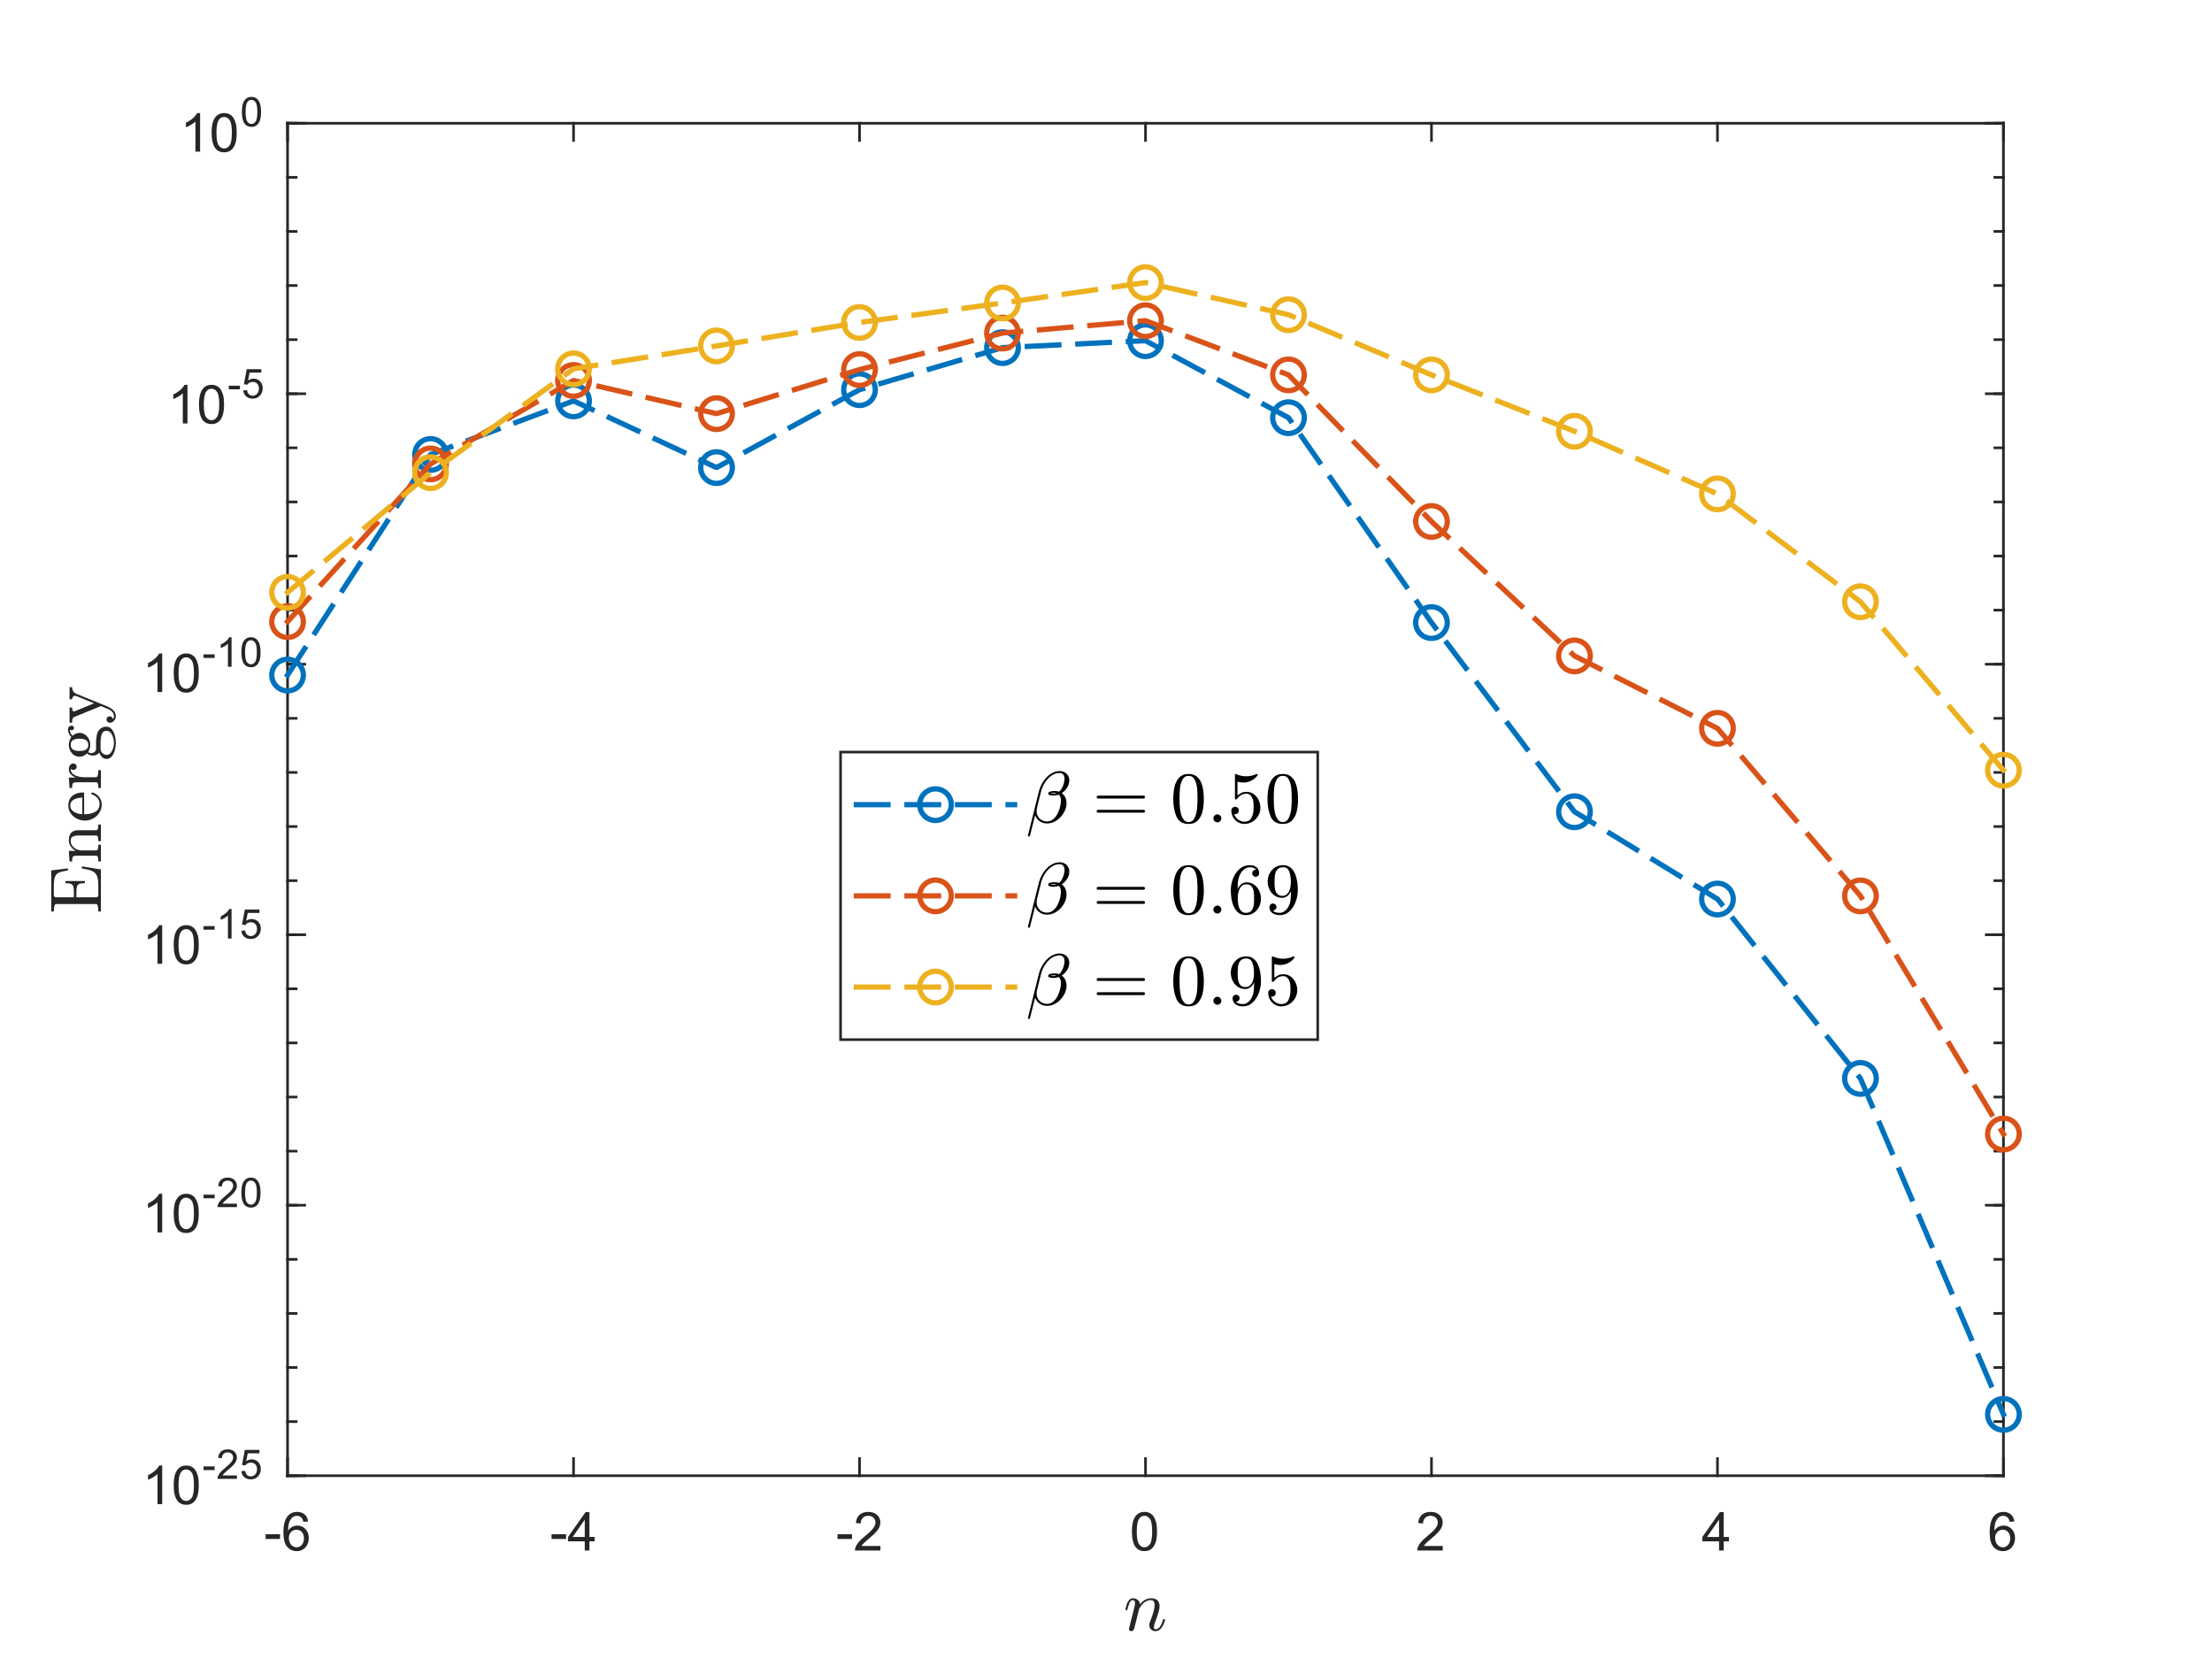 <?xml version="1.0"?>
<!DOCTYPE svg PUBLIC '-//W3C//DTD SVG 1.0//EN'
          'http://www.w3.org/TR/2001/REC-SVG-20010904/DTD/svg10.dtd'>
<svg xmlns:xlink="http://www.w3.org/1999/xlink" style="fill-opacity:1; color-rendering:auto; color-interpolation:auto; text-rendering:auto; stroke:black; stroke-linecap:square; stroke-miterlimit:10; shape-rendering:auto; stroke-opacity:1; fill:black; stroke-dasharray:none; font-weight:normal; stroke-width:1; font-family:'Dialog'; font-style:normal; stroke-linejoin:miter; font-size:12px; stroke-dashoffset:0; image-rendering:auto;" width="700" height="525" xmlns="http://www.w3.org/2000/svg"
><rect width="100%" height="100%" fill="#333333" stroke="none"/><!--Generated by the Batik Graphics2D SVG Generator--><defs id="genericDefs"
  /><g
  ><defs id="defs1"
    ><clipPath clipPathUnits="userSpaceOnUse" id="clipPath1"
      ><path d="M0 0 L700 0 L700 525 L0 525 L0 0 Z"
      /></clipPath
    ></defs
    ><g style="fill:white; stroke:white;"
    ><rect x="0" y="0" width="700" style="clip-path:url(#clipPath1); stroke:none;" height="525"
    /></g
    ><g style="fill:white; text-rendering:optimizeSpeed; color-rendering:optimizeSpeed; image-rendering:optimizeSpeed; shape-rendering:crispEdges; stroke:white; color-interpolation:sRGB;"
    ><rect x="0" width="700" height="525" y="0" style="stroke:none;"
      /><path style="stroke:none;" d="M91 467 L634 467 L634 39 L91 39 Z"
    /></g
    ><g style="fill:rgb(38,38,38); text-rendering:geometricPrecision; image-rendering:optimizeQuality; color-rendering:optimizeQuality; stroke-linejoin:round; stroke:rgb(38,38,38); color-interpolation:linearRGB; stroke-width:0.833;"
    ><line y2="467" style="fill:none;" x1="91" x2="634" y1="467"
      /><line y2="39" style="fill:none;" x1="91" x2="634" y1="39"
      /><line y2="461.57" style="fill:none;" x1="91" x2="91" y1="467"
      /><line y2="461.57" style="fill:none;" x1="181.5" x2="181.5" y1="467"
      /><line y2="461.57" style="fill:none;" x1="272" x2="272" y1="467"
      /><line y2="461.57" style="fill:none;" x1="362.5" x2="362.5" y1="467"
      /><line y2="461.57" style="fill:none;" x1="453" x2="453" y1="467"
      /><line y2="461.57" style="fill:none;" x1="543.5" x2="543.5" y1="467"
      /><line y2="461.57" style="fill:none;" x1="634" x2="634" y1="467"
      /><line y2="44.43" style="fill:none;" x1="91" x2="91" y1="39"
      /><line y2="44.43" style="fill:none;" x1="181.5" x2="181.5" y1="39"
      /><line y2="44.43" style="fill:none;" x1="272" x2="272" y1="39"
      /><line y2="44.43" style="fill:none;" x1="362.5" x2="362.5" y1="39"
      /><line y2="44.43" style="fill:none;" x1="453" x2="453" y1="39"
      /><line y2="44.43" style="fill:none;" x1="543.5" x2="543.5" y1="39"
      /><line y2="44.43" style="fill:none;" x1="634" x2="634" y1="39"
    /></g
    ><g transform="translate(91,473.667)" style="font-size:16.667px; fill:rgb(38,38,38); text-rendering:geometricPrecision; color-rendering:optimizeQuality; image-rendering:optimizeQuality; stroke:rgb(38,38,38); color-interpolation:linearRGB;"
    ><path style="stroke:none;" d="M-6.953 13.344 L-6.953 11.844 L-2.375 11.844 L-2.375 13.344 L-6.953 13.344 ZM6.5 7.812 L5.015 7.922 Q4.828 7.047 4.453 6.656 Q3.844 6.016 2.969 6.016 Q2.25 6.016 1.703 6.406 Q1 6.922 0.594 7.906 Q0.187 8.891 0.172 10.719 Q0.719 9.906 1.492 9.508 Q2.265 9.109 3.125 9.109 Q4.625 9.109 5.672 10.211 Q6.718 11.312 6.718 13.047 Q6.718 14.188 6.226 15.172 Q5.734 16.156 4.867 16.68 Q4 17.203 2.906 17.203 Q1.047 17.203 -0.133 15.828 Q-1.313 14.453 -1.313 11.312 Q-1.313 7.781 -0.016 6.172 Q1.125 4.781 3.047 4.781 Q4.484 4.781 5.406 5.586 Q6.328 6.391 6.5 7.812 ZM0.406 13.062 Q0.406 13.828 0.734 14.531 Q1.062 15.234 1.648 15.609 Q2.234 15.984 2.89 15.984 Q3.828 15.984 4.508 15.219 Q5.187 14.453 5.187 13.141 Q5.187 11.875 4.515 11.148 Q3.844 10.422 2.828 10.422 Q1.812 10.422 1.109 11.148 Q0.406 11.875 0.406 13.062 Z"
    /></g
    ><g transform="translate(181.5,473.667)" style="font-size:16.667px; fill:rgb(38,38,38); text-rendering:geometricPrecision; color-rendering:optimizeQuality; image-rendering:optimizeQuality; stroke:rgb(38,38,38); color-interpolation:linearRGB;"
    ><path style="stroke:none;" d="M-6.953 13.344 L-6.953 11.844 L-2.375 11.844 L-2.375 13.344 L-6.953 13.344 ZM3.547 17 L3.547 14.094 L-1.735 14.094 L-1.735 12.719 L3.812 4.828 L5.031 4.828 L5.031 12.719 L6.687 12.719 L6.687 14.094 L5.031 14.094 L5.031 17 L3.547 17 ZM3.547 12.719 L3.547 7.234 L-0.266 12.719 L3.547 12.719 Z"
    /></g
    ><g transform="translate(272,473.667)" style="font-size:16.667px; fill:rgb(38,38,38); text-rendering:geometricPrecision; color-rendering:optimizeQuality; image-rendering:optimizeQuality; stroke:rgb(38,38,38); color-interpolation:linearRGB;"
    ><path style="stroke:none;" d="M-6.953 13.344 L-6.953 11.844 L-2.375 11.844 L-2.375 13.344 L-6.953 13.344 ZM6.609 15.562 L6.609 17 L-1.438 17 Q-1.453 16.453 -1.266 15.969 Q-0.953 15.141 -0.281 14.344 Q0.39 13.547 1.672 12.5 Q3.656 10.875 4.351 9.922 Q5.047 8.969 5.047 8.125 Q5.047 7.234 4.414 6.625 Q3.781 6.016 2.765 6.016 Q1.687 6.016 1.039 6.664 Q0.39 7.312 0.375 8.453 L-1.157 8.297 Q-1 6.578 0.031 5.68 Q1.062 4.781 2.797 4.781 Q4.547 4.781 5.57 5.75 Q6.593 6.719 6.593 8.156 Q6.593 8.891 6.289 9.594 Q5.984 10.297 5.297 11.078 Q4.609 11.859 3 13.219 Q1.656 14.359 1.273 14.758 Q0.89 15.156 0.64 15.562 L6.609 15.562 Z"
    /></g
    ><g transform="translate(362.5,473.667)" style="font-size:16.667px; fill:rgb(38,38,38); text-rendering:geometricPrecision; color-rendering:optimizeQuality; image-rendering:optimizeQuality; stroke:rgb(38,38,38); color-interpolation:linearRGB;"
    ><path style="stroke:none;" d="M-4.297 11 Q-4.297 8.844 -3.852 7.523 Q-3.406 6.203 -2.531 5.492 Q-1.656 4.781 -0.328 4.781 Q0.656 4.781 1.391 5.172 Q2.125 5.562 2.609 6.312 Q3.094 7.062 3.367 8.125 Q3.641 9.188 3.641 11 Q3.641 13.141 3.203 14.453 Q2.766 15.766 1.891 16.484 Q1.016 17.203 -0.328 17.203 Q-2.094 17.203 -3.094 15.953 Q-4.297 14.422 -4.297 11 ZM-2.766 11 Q-2.766 14 -2.062 14.992 Q-1.359 15.984 -0.328 15.984 Q0.703 15.984 1.406 14.984 Q2.109 13.984 2.109 11 Q2.109 8 1.406 7.008 Q0.703 6.016 -0.344 6.016 Q-1.375 6.016 -1.984 6.891 Q-2.766 8 -2.766 11 Z"
    /></g
    ><g transform="translate(453,473.667)" style="font-size:16.667px; fill:rgb(38,38,38); text-rendering:geometricPrecision; color-rendering:optimizeQuality; image-rendering:optimizeQuality; stroke:rgb(38,38,38); color-interpolation:linearRGB;"
    ><path style="stroke:none;" d="M3.562 15.562 L3.562 17 L-4.484 17 Q-4.5 16.453 -4.312 15.969 Q-4 15.141 -3.328 14.344 Q-2.656 13.547 -1.375 12.5 Q0.609 10.875 1.305 9.922 Q2 8.969 2 8.125 Q2 7.234 1.367 6.625 Q0.734 6.016 -0.281 6.016 Q-1.359 6.016 -2.008 6.664 Q-2.656 7.312 -2.672 8.453 L-4.203 8.297 Q-4.047 6.578 -3.016 5.68 Q-1.984 4.781 -0.25 4.781 Q1.5 4.781 2.523 5.75 Q3.547 6.719 3.547 8.156 Q3.547 8.891 3.242 9.594 Q2.938 10.297 2.25 11.078 Q1.562 11.859 -0.047 13.219 Q-1.391 14.359 -1.773 14.758 Q-2.156 15.156 -2.406 15.562 L3.562 15.562 Z"
    /></g
    ><g transform="translate(543.5,473.667)" style="font-size:16.667px; fill:rgb(38,38,38); text-rendering:geometricPrecision; color-rendering:optimizeQuality; image-rendering:optimizeQuality; stroke:rgb(38,38,38); color-interpolation:linearRGB;"
    ><path style="stroke:none;" d="M0.5 17 L0.5 14.094 L-4.781 14.094 L-4.781 12.719 L0.766 4.828 L1.984 4.828 L1.984 12.719 L3.641 12.719 L3.641 14.094 L1.984 14.094 L1.984 17 L0.5 17 ZM0.5 12.719 L0.5 7.234 L-3.312 12.719 L0.5 12.719 Z"
    /></g
    ><g transform="translate(634,473.667)" style="font-size:16.667px; fill:rgb(38,38,38); text-rendering:geometricPrecision; color-rendering:optimizeQuality; image-rendering:optimizeQuality; stroke:rgb(38,38,38); color-interpolation:linearRGB;"
    ><path style="stroke:none;" d="M3.453 7.812 L1.969 7.922 Q1.781 7.047 1.406 6.656 Q0.797 6.016 -0.078 6.016 Q-0.797 6.016 -1.344 6.406 Q-2.047 6.922 -2.453 7.906 Q-2.859 8.891 -2.875 10.719 Q-2.328 9.906 -1.555 9.508 Q-0.781 9.109 0.078 9.109 Q1.578 9.109 2.625 10.211 Q3.672 11.312 3.672 13.047 Q3.672 14.188 3.18 15.172 Q2.688 16.156 1.82 16.68 Q0.953 17.203 -0.141 17.203 Q-2 17.203 -3.18 15.828 Q-4.359 14.453 -4.359 11.312 Q-4.359 7.781 -3.062 6.172 Q-1.922 4.781 0 4.781 Q1.438 4.781 2.359 5.586 Q3.281 6.391 3.453 7.812 ZM-2.641 13.062 Q-2.641 13.828 -2.312 14.531 Q-1.984 15.234 -1.398 15.609 Q-0.812 15.984 -0.156 15.984 Q0.781 15.984 1.461 15.219 Q2.141 14.453 2.141 13.141 Q2.141 11.875 1.469 11.148 Q0.797 10.422 -0.219 10.422 Q-1.234 10.422 -1.938 11.148 Q-2.641 11.875 -2.641 13.062 Z"
    /></g
    ><g transform="translate(362.5,496.333)" style="font-size:23.333px; fill:rgb(38,38,38); text-rendering:geometricPrecision; image-rendering:optimizeQuality; color-rendering:optimizeQuality; font-family:'mwa_cmmi10'; stroke:rgb(38,38,38); color-interpolation:linearRGB;"
    ><path style="stroke:none;" d="M-5.221 19.209 Q-5.221 19.069 -5.206 19.006 L-3.487 12.147 Q-3.315 11.506 -3.315 11.022 Q-3.315 10.037 -3.987 10.037 Q-4.706 10.037 -5.057 10.897 Q-5.409 11.756 -5.737 13.069 Q-5.737 13.131 -5.8 13.17 Q-5.862 13.209 -5.925 13.209 L-6.19 13.209 Q-6.268 13.209 -6.323 13.123 Q-6.378 13.037 -6.378 12.975 Q-6.143 11.975 -5.909 11.28 Q-5.675 10.584 -5.19 10.014 Q-4.706 9.444 -3.971 9.444 Q-3.112 9.444 -2.448 9.983 Q-1.784 10.522 -1.784 11.366 Q-1.097 10.475 -0.175 9.959 Q0.747 9.444 1.778 9.444 Q2.607 9.444 3.2 9.717 Q3.794 9.991 4.122 10.561 Q4.45 11.131 4.45 11.912 Q4.45 12.866 4.029 14.201 Q3.607 15.537 2.982 17.178 Q2.654 17.944 2.654 18.569 Q2.654 19.256 3.185 19.256 Q4.075 19.256 4.677 18.287 Q5.279 17.319 5.529 16.225 Q5.575 16.084 5.716 16.084 L5.997 16.084 Q6.075 16.084 6.138 16.139 Q6.2 16.194 6.2 16.287 Q6.2 16.303 6.185 16.35 Q5.872 17.662 5.091 18.764 Q4.31 19.866 3.138 19.866 Q2.325 19.866 1.755 19.303 Q1.185 18.741 1.185 17.944 Q1.185 17.522 1.357 17.053 Q1.653 16.303 2.029 15.256 Q2.404 14.209 2.646 13.256 Q2.888 12.303 2.888 11.569 Q2.888 10.928 2.622 10.483 Q2.357 10.037 1.732 10.037 Q0.888 10.037 0.185 10.405 Q-0.518 10.772 -1.05 11.381 Q-1.581 11.991 -2.018 12.834 L-3.581 19.1 Q-3.659 19.412 -3.932 19.639 Q-4.206 19.866 -4.55 19.866 Q-4.831 19.866 -5.026 19.686 Q-5.221 19.506 -5.221 19.209 Z"
    /></g
    ><g style="fill:rgb(38,38,38); text-rendering:geometricPrecision; image-rendering:optimizeQuality; color-rendering:optimizeQuality; stroke-linejoin:round; stroke:rgb(38,38,38); color-interpolation:linearRGB; stroke-width:0.833;"
    ><line y2="39" style="fill:none;" x1="91" x2="91" y1="467"
      /><line y2="39" style="fill:none;" x1="634" x2="634" y1="467"
      /><line y2="467" style="fill:none;" x1="91" x2="96.43" y1="467"
      /><line y2="381.4" style="fill:none;" x1="91" x2="96.43" y1="381.4"
      /><line y2="295.8" style="fill:none;" x1="91" x2="96.43" y1="295.8"
      /><line y2="210.2" style="fill:none;" x1="91" x2="96.43" y1="210.2"
      /><line y2="124.6" style="fill:none;" x1="91" x2="96.43" y1="124.6"
      /><line y2="39" style="fill:none;" x1="91" x2="96.43" y1="39"
      /><line y2="467" style="fill:none;" x1="634" x2="628.57" y1="467"
      /><line y2="381.4" style="fill:none;" x1="634" x2="628.57" y1="381.4"
      /><line y2="295.8" style="fill:none;" x1="634" x2="628.57" y1="295.8"
      /><line y2="210.2" style="fill:none;" x1="634" x2="628.57" y1="210.2"
      /><line y2="124.6" style="fill:none;" x1="634" x2="628.57" y1="124.6"
      /><line y2="39" style="fill:none;" x1="634" x2="628.57" y1="39"
      /><line y2="467" style="fill:none;" x1="91" x2="93.715" y1="467"
      /><line y2="449.88" style="fill:none;" x1="91" x2="93.715" y1="449.88"
      /><line y2="432.76" style="fill:none;" x1="91" x2="93.715" y1="432.76"
      /><line y2="415.64" style="fill:none;" x1="91" x2="93.715" y1="415.64"
      /><line y2="398.52" style="fill:none;" x1="91" x2="93.715" y1="398.52"
      /><line y2="381.4" style="fill:none;" x1="91" x2="93.715" y1="381.4"
      /><line y2="364.28" style="fill:none;" x1="91" x2="93.715" y1="364.28"
      /><line y2="347.16" style="fill:none;" x1="91" x2="93.715" y1="347.16"
      /><line y2="330.04" style="fill:none;" x1="91" x2="93.715" y1="330.04"
      /><line y2="312.92" style="fill:none;" x1="91" x2="93.715" y1="312.92"
      /><line y2="295.8" style="fill:none;" x1="91" x2="93.715" y1="295.8"
      /><line y2="278.68" style="fill:none;" x1="91" x2="93.715" y1="278.68"
      /><line y2="261.56" style="fill:none;" x1="91" x2="93.715" y1="261.56"
      /><line y2="244.44" style="fill:none;" x1="91" x2="93.715" y1="244.44"
      /><line y2="227.32" style="fill:none;" x1="91" x2="93.715" y1="227.32"
      /><line y2="210.2" style="fill:none;" x1="91" x2="93.715" y1="210.2"
      /><line y2="193.08" style="fill:none;" x1="91" x2="93.715" y1="193.08"
      /><line y2="175.96" style="fill:none;" x1="91" x2="93.715" y1="175.96"
      /><line y2="158.84" style="fill:none;" x1="91" x2="93.715" y1="158.84"
      /><line y2="141.72" style="fill:none;" x1="91" x2="93.715" y1="141.72"
      /><line y2="124.6" style="fill:none;" x1="91" x2="93.715" y1="124.6"
      /><line y2="107.48" style="fill:none;" x1="91" x2="93.715" y1="107.48"
      /><line y2="90.36" style="fill:none;" x1="91" x2="93.715" y1="90.36"
      /><line y2="73.24" style="fill:none;" x1="91" x2="93.715" y1="73.24"
      /><line y2="56.12" style="fill:none;" x1="91" x2="93.715" y1="56.12"
      /><line y2="39" style="fill:none;" x1="91" x2="93.715" y1="39"
      /><line y2="467" style="fill:none;" x1="634" x2="631.285" y1="467"
      /><line y2="449.88" style="fill:none;" x1="634" x2="631.285" y1="449.88"
      /><line y2="432.76" style="fill:none;" x1="634" x2="631.285" y1="432.76"
      /><line y2="415.64" style="fill:none;" x1="634" x2="631.285" y1="415.64"
      /><line y2="398.52" style="fill:none;" x1="634" x2="631.285" y1="398.52"
      /><line y2="381.4" style="fill:none;" x1="634" x2="631.285" y1="381.4"
      /><line y2="364.28" style="fill:none;" x1="634" x2="631.285" y1="364.28"
      /><line y2="347.16" style="fill:none;" x1="634" x2="631.285" y1="347.16"
      /><line y2="330.04" style="fill:none;" x1="634" x2="631.285" y1="330.04"
      /><line y2="312.92" style="fill:none;" x1="634" x2="631.285" y1="312.92"
      /><line y2="295.8" style="fill:none;" x1="634" x2="631.285" y1="295.8"
      /><line y2="278.68" style="fill:none;" x1="634" x2="631.285" y1="278.68"
      /><line y2="261.56" style="fill:none;" x1="634" x2="631.285" y1="261.56"
      /><line y2="244.44" style="fill:none;" x1="634" x2="631.285" y1="244.44"
      /><line y2="227.32" style="fill:none;" x1="634" x2="631.285" y1="227.32"
      /><line y2="210.2" style="fill:none;" x1="634" x2="631.285" y1="210.2"
      /><line y2="193.08" style="fill:none;" x1="634" x2="631.285" y1="193.08"
      /><line y2="175.96" style="fill:none;" x1="634" x2="631.285" y1="175.96"
      /><line y2="158.84" style="fill:none;" x1="634" x2="631.285" y1="158.84"
      /><line y2="141.72" style="fill:none;" x1="634" x2="631.285" y1="141.72"
      /><line y2="124.6" style="fill:none;" x1="634" x2="631.285" y1="124.6"
      /><line y2="107.48" style="fill:none;" x1="634" x2="631.285" y1="107.48"
      /><line y2="90.36" style="fill:none;" x1="634" x2="631.285" y1="90.36"
      /><line y2="73.24" style="fill:none;" x1="634" x2="631.285" y1="73.24"
      /><line y2="56.12" style="fill:none;" x1="634" x2="631.285" y1="56.12"
      /><line y2="39" style="fill:none;" x1="634" x2="631.285" y1="39"
    /></g
    ><g transform="translate(45,476)" style="font-size:16.667px; fill:rgb(38,38,38); text-rendering:geometricPrecision; color-rendering:optimizeQuality; image-rendering:optimizeQuality; stroke:rgb(38,38,38); color-interpolation:linearRGB;"
    ><path style="stroke:none;" d="M6.328 0 L4.844 0 L4.844 -9.516 Q4.297 -9 3.422 -8.492 Q2.547 -7.984 1.844 -7.719 L1.844 -9.172 Q3.109 -9.75 4.047 -10.594 Q4.984 -11.438 5.375 -12.219 L6.328 -12.219 L6.328 0 ZM9.966 -6 Q9.966 -8.156 10.412 -9.477 Q10.857 -10.797 11.732 -11.508 Q12.607 -12.219 13.935 -12.219 Q14.92 -12.219 15.654 -11.828 Q16.388 -11.438 16.873 -10.688 Q17.357 -9.938 17.631 -8.875 Q17.904 -7.812 17.904 -6 Q17.904 -3.859 17.466 -2.547 Q17.029 -1.234 16.154 -0.516 Q15.279 0.203 13.935 0.203 Q12.17 0.203 11.17 -1.047 Q9.966 -2.578 9.966 -6 ZM11.498 -6 Q11.498 -3 12.201 -2.008 Q12.904 -1.016 13.935 -1.016 Q14.966 -1.016 15.67 -2.016 Q16.373 -3.016 16.373 -6 Q16.373 -9 15.67 -9.992 Q14.966 -10.984 13.92 -10.984 Q12.888 -10.984 12.279 -10.109 Q11.498 -9 11.498 -6 Z"
    /></g
    ><g transform="translate(64,468)" style="font-size:13.333px; fill:rgb(38,38,38); text-rendering:geometricPrecision; color-rendering:optimizeQuality; image-rendering:optimizeQuality; stroke:rgb(38,38,38); color-interpolation:linearRGB;"
    ><path style="stroke:none;" d="M0.406 -2.797 L0.406 -3.938 L3.922 -3.938 L3.922 -2.797 L0.406 -2.797 ZM10.98 -1.094 L10.98 0 L4.824 0 Q4.808 -0.406 4.964 -0.797 Q5.199 -1.422 5.714 -2.031 Q6.23 -2.641 7.214 -3.438 Q8.73 -4.688 9.261 -5.414 Q9.793 -6.141 9.793 -6.781 Q9.793 -7.469 9.308 -7.93 Q8.824 -8.391 8.043 -8.391 Q7.214 -8.391 6.722 -7.898 Q6.23 -7.406 6.214 -6.531 L5.043 -6.656 Q5.168 -7.969 5.949 -8.656 Q6.73 -9.344 8.058 -9.344 Q9.402 -9.344 10.183 -8.602 Q10.964 -7.859 10.964 -6.766 Q10.964 -6.203 10.738 -5.664 Q10.511 -5.125 9.98 -4.523 Q9.449 -3.922 8.214 -2.891 Q7.183 -2.031 6.894 -1.719 Q6.605 -1.406 6.418 -1.094 L10.98 -1.094 ZM12.384 -2.438 L13.571 -2.547 Q13.712 -1.656 14.196 -1.219 Q14.681 -0.781 15.368 -0.781 Q16.196 -0.781 16.767 -1.406 Q17.337 -2.031 17.337 -3.047 Q17.337 -4.031 16.79 -4.594 Q16.243 -5.156 15.353 -5.156 Q14.79 -5.156 14.345 -4.906 Q13.899 -4.656 13.649 -4.266 L12.587 -4.406 L13.478 -9.172 L18.103 -9.172 L18.103 -8.094 L14.399 -8.094 L13.899 -5.594 Q14.728 -6.172 15.649 -6.172 Q16.868 -6.172 17.704 -5.328 Q18.54 -4.484 18.54 -3.156 Q18.54 -1.891 17.806 -0.969 Q16.915 0.156 15.368 0.156 Q14.103 0.156 13.298 -0.555 Q12.493 -1.266 12.384 -2.438 Z"
    /></g
    ><g transform="translate(45,390)" style="font-size:16.667px; fill:rgb(38,38,38); text-rendering:geometricPrecision; color-rendering:optimizeQuality; image-rendering:optimizeQuality; stroke:rgb(38,38,38); color-interpolation:linearRGB;"
    ><path style="stroke:none;" d="M6.328 0 L4.844 0 L4.844 -9.516 Q4.297 -9 3.422 -8.492 Q2.547 -7.984 1.844 -7.719 L1.844 -9.172 Q3.109 -9.75 4.047 -10.594 Q4.984 -11.438 5.375 -12.219 L6.328 -12.219 L6.328 0 ZM9.966 -6 Q9.966 -8.156 10.412 -9.477 Q10.857 -10.797 11.732 -11.508 Q12.607 -12.219 13.935 -12.219 Q14.92 -12.219 15.654 -11.828 Q16.388 -11.438 16.873 -10.688 Q17.357 -9.938 17.631 -8.875 Q17.904 -7.812 17.904 -6 Q17.904 -3.859 17.466 -2.547 Q17.029 -1.234 16.154 -0.516 Q15.279 0.203 13.935 0.203 Q12.17 0.203 11.17 -1.047 Q9.966 -2.578 9.966 -6 ZM11.498 -6 Q11.498 -3 12.201 -2.008 Q12.904 -1.016 13.935 -1.016 Q14.966 -1.016 15.67 -2.016 Q16.373 -3.016 16.373 -6 Q16.373 -9 15.67 -9.992 Q14.966 -10.984 13.92 -10.984 Q12.888 -10.984 12.279 -10.109 Q11.498 -9 11.498 -6 Z"
    /></g
    ><g transform="translate(64,382)" style="font-size:13.333px; fill:rgb(38,38,38); text-rendering:geometricPrecision; color-rendering:optimizeQuality; image-rendering:optimizeQuality; stroke:rgb(38,38,38); color-interpolation:linearRGB;"
    ><path style="stroke:none;" d="M0.406 -2.797 L0.406 -3.938 L3.922 -3.938 L3.922 -2.797 L0.406 -2.797 ZM10.98 -1.094 L10.98 0 L4.824 0 Q4.808 -0.406 4.964 -0.797 Q5.199 -1.422 5.714 -2.031 Q6.23 -2.641 7.214 -3.438 Q8.73 -4.688 9.261 -5.414 Q9.793 -6.141 9.793 -6.781 Q9.793 -7.469 9.308 -7.93 Q8.824 -8.391 8.043 -8.391 Q7.214 -8.391 6.722 -7.898 Q6.23 -7.406 6.214 -6.531 L5.043 -6.656 Q5.168 -7.969 5.949 -8.656 Q6.73 -9.344 8.058 -9.344 Q9.402 -9.344 10.183 -8.602 Q10.964 -7.859 10.964 -6.766 Q10.964 -6.203 10.738 -5.664 Q10.511 -5.125 9.98 -4.523 Q9.449 -3.922 8.214 -2.891 Q7.183 -2.031 6.894 -1.719 Q6.605 -1.406 6.418 -1.094 L10.98 -1.094 ZM12.384 -4.594 Q12.384 -6.234 12.72 -7.242 Q13.056 -8.25 13.728 -8.797 Q14.399 -9.344 15.415 -9.344 Q16.165 -9.344 16.728 -9.039 Q17.29 -8.734 17.657 -8.172 Q18.024 -7.609 18.235 -6.789 Q18.446 -5.969 18.446 -4.594 Q18.446 -2.953 18.11 -1.945 Q17.774 -0.938 17.103 -0.391 Q16.431 0.156 15.415 0.156 Q14.071 0.156 13.29 -0.812 Q12.384 -1.969 12.384 -4.594 ZM13.556 -4.594 Q13.556 -2.297 14.087 -1.539 Q14.618 -0.781 15.415 -0.781 Q16.196 -0.781 16.735 -1.539 Q17.274 -2.297 17.274 -4.594 Q17.274 -6.891 16.735 -7.641 Q16.196 -8.391 15.399 -8.391 Q14.618 -8.391 14.134 -7.734 Q13.556 -6.875 13.556 -4.594 Z"
    /></g
    ><g transform="translate(45,305)" style="font-size:16.667px; fill:rgb(38,38,38); text-rendering:geometricPrecision; color-rendering:optimizeQuality; image-rendering:optimizeQuality; stroke:rgb(38,38,38); color-interpolation:linearRGB;"
    ><path style="stroke:none;" d="M6.328 0 L4.844 0 L4.844 -9.516 Q4.297 -9 3.422 -8.492 Q2.547 -7.984 1.844 -7.719 L1.844 -9.172 Q3.109 -9.75 4.047 -10.594 Q4.984 -11.438 5.375 -12.219 L6.328 -12.219 L6.328 0 ZM9.966 -6 Q9.966 -8.156 10.412 -9.477 Q10.857 -10.797 11.732 -11.508 Q12.607 -12.219 13.935 -12.219 Q14.92 -12.219 15.654 -11.828 Q16.388 -11.438 16.873 -10.688 Q17.357 -9.938 17.631 -8.875 Q17.904 -7.812 17.904 -6 Q17.904 -3.859 17.466 -2.547 Q17.029 -1.234 16.154 -0.516 Q15.279 0.203 13.935 0.203 Q12.17 0.203 11.17 -1.047 Q9.966 -2.578 9.966 -6 ZM11.498 -6 Q11.498 -3 12.201 -2.008 Q12.904 -1.016 13.935 -1.016 Q14.966 -1.016 15.67 -2.016 Q16.373 -3.016 16.373 -6 Q16.373 -9 15.67 -9.992 Q14.966 -10.984 13.92 -10.984 Q12.888 -10.984 12.279 -10.109 Q11.498 -9 11.498 -6 Z"
    /></g
    ><g transform="translate(64,297)" style="font-size:13.333px; fill:rgb(38,38,38); text-rendering:geometricPrecision; color-rendering:optimizeQuality; image-rendering:optimizeQuality; stroke:rgb(38,38,38); color-interpolation:linearRGB;"
    ><path style="stroke:none;" d="M0.406 -2.797 L0.406 -3.938 L3.922 -3.938 L3.922 -2.797 L0.406 -2.797 ZM9.277 0 L8.136 0 L8.136 -7.281 Q7.714 -6.891 7.05 -6.492 Q6.386 -6.094 5.855 -5.906 L5.855 -7.016 Q6.808 -7.453 7.527 -8.094 Q8.246 -8.734 8.543 -9.344 L9.277 -9.344 L9.277 0 ZM12.384 -2.438 L13.571 -2.547 Q13.712 -1.656 14.196 -1.219 Q14.681 -0.781 15.368 -0.781 Q16.196 -0.781 16.767 -1.406 Q17.337 -2.031 17.337 -3.047 Q17.337 -4.031 16.79 -4.594 Q16.243 -5.156 15.353 -5.156 Q14.79 -5.156 14.345 -4.906 Q13.899 -4.656 13.649 -4.266 L12.587 -4.406 L13.478 -9.172 L18.103 -9.172 L18.103 -8.094 L14.399 -8.094 L13.899 -5.594 Q14.728 -6.172 15.649 -6.172 Q16.868 -6.172 17.704 -5.328 Q18.54 -4.484 18.54 -3.156 Q18.54 -1.891 17.806 -0.969 Q16.915 0.156 15.368 0.156 Q14.103 0.156 13.298 -0.555 Q12.493 -1.266 12.384 -2.438 Z"
    /></g
    ><g transform="translate(45,219)" style="font-size:16.667px; fill:rgb(38,38,38); text-rendering:geometricPrecision; color-rendering:optimizeQuality; image-rendering:optimizeQuality; stroke:rgb(38,38,38); color-interpolation:linearRGB;"
    ><path style="stroke:none;" d="M6.328 0 L4.844 0 L4.844 -9.516 Q4.297 -9 3.422 -8.492 Q2.547 -7.984 1.844 -7.719 L1.844 -9.172 Q3.109 -9.75 4.047 -10.594 Q4.984 -11.438 5.375 -12.219 L6.328 -12.219 L6.328 0 ZM9.966 -6 Q9.966 -8.156 10.412 -9.477 Q10.857 -10.797 11.732 -11.508 Q12.607 -12.219 13.935 -12.219 Q14.92 -12.219 15.654 -11.828 Q16.388 -11.438 16.873 -10.688 Q17.357 -9.938 17.631 -8.875 Q17.904 -7.812 17.904 -6 Q17.904 -3.859 17.466 -2.547 Q17.029 -1.234 16.154 -0.516 Q15.279 0.203 13.935 0.203 Q12.17 0.203 11.17 -1.047 Q9.966 -2.578 9.966 -6 ZM11.498 -6 Q11.498 -3 12.201 -2.008 Q12.904 -1.016 13.935 -1.016 Q14.966 -1.016 15.67 -2.016 Q16.373 -3.016 16.373 -6 Q16.373 -9 15.67 -9.992 Q14.966 -10.984 13.92 -10.984 Q12.888 -10.984 12.279 -10.109 Q11.498 -9 11.498 -6 Z"
    /></g
    ><g transform="translate(64,211)" style="font-size:13.333px; fill:rgb(38,38,38); text-rendering:geometricPrecision; color-rendering:optimizeQuality; image-rendering:optimizeQuality; stroke:rgb(38,38,38); color-interpolation:linearRGB;"
    ><path style="stroke:none;" d="M0.406 -2.797 L0.406 -3.938 L3.922 -3.938 L3.922 -2.797 L0.406 -2.797 ZM9.277 0 L8.136 0 L8.136 -7.281 Q7.714 -6.891 7.05 -6.492 Q6.386 -6.094 5.855 -5.906 L5.855 -7.016 Q6.808 -7.453 7.527 -8.094 Q8.246 -8.734 8.543 -9.344 L9.277 -9.344 L9.277 0 ZM12.384 -4.594 Q12.384 -6.234 12.72 -7.242 Q13.056 -8.25 13.728 -8.797 Q14.399 -9.344 15.415 -9.344 Q16.165 -9.344 16.728 -9.039 Q17.29 -8.734 17.657 -8.172 Q18.024 -7.609 18.235 -6.789 Q18.446 -5.969 18.446 -4.594 Q18.446 -2.953 18.11 -1.945 Q17.774 -0.938 17.103 -0.391 Q16.431 0.156 15.415 0.156 Q14.071 0.156 13.29 -0.812 Q12.384 -1.969 12.384 -4.594 ZM13.556 -4.594 Q13.556 -2.297 14.087 -1.539 Q14.618 -0.781 15.415 -0.781 Q16.196 -0.781 16.735 -1.539 Q17.274 -2.297 17.274 -4.594 Q17.274 -6.891 16.735 -7.641 Q16.196 -8.391 15.399 -8.391 Q14.618 -8.391 14.134 -7.734 Q13.556 -6.875 13.556 -4.594 Z"
    /></g
    ><g transform="translate(53,134)" style="font-size:16.667px; fill:rgb(38,38,38); text-rendering:geometricPrecision; color-rendering:optimizeQuality; image-rendering:optimizeQuality; stroke:rgb(38,38,38); color-interpolation:linearRGB;"
    ><path style="stroke:none;" d="M6.328 0 L4.844 0 L4.844 -9.516 Q4.297 -9 3.422 -8.492 Q2.547 -7.984 1.844 -7.719 L1.844 -9.172 Q3.109 -9.75 4.047 -10.594 Q4.984 -11.438 5.375 -12.219 L6.328 -12.219 L6.328 0 ZM9.966 -6 Q9.966 -8.156 10.412 -9.477 Q10.857 -10.797 11.732 -11.508 Q12.607 -12.219 13.935 -12.219 Q14.92 -12.219 15.654 -11.828 Q16.388 -11.438 16.873 -10.688 Q17.357 -9.938 17.631 -8.875 Q17.904 -7.812 17.904 -6 Q17.904 -3.859 17.466 -2.547 Q17.029 -1.234 16.154 -0.516 Q15.279 0.203 13.935 0.203 Q12.17 0.203 11.17 -1.047 Q9.966 -2.578 9.966 -6 ZM11.498 -6 Q11.498 -3 12.201 -2.008 Q12.904 -1.016 13.935 -1.016 Q14.966 -1.016 15.67 -2.016 Q16.373 -3.016 16.373 -6 Q16.373 -9 15.67 -9.992 Q14.966 -10.984 13.92 -10.984 Q12.888 -10.984 12.279 -10.109 Q11.498 -9 11.498 -6 Z"
    /></g
    ><g transform="translate(72,126)" style="font-size:13.333px; fill:rgb(38,38,38); text-rendering:geometricPrecision; color-rendering:optimizeQuality; image-rendering:optimizeQuality; stroke:rgb(38,38,38); color-interpolation:linearRGB;"
    ><path style="stroke:none;" d="M0.406 -2.797 L0.406 -3.938 L3.922 -3.938 L3.922 -2.797 L0.406 -2.797 ZM4.98 -2.438 L6.168 -2.547 Q6.308 -1.656 6.793 -1.219 Q7.277 -0.781 7.964 -0.781 Q8.793 -0.781 9.363 -1.406 Q9.933 -2.031 9.933 -3.047 Q9.933 -4.031 9.386 -4.594 Q8.839 -5.156 7.949 -5.156 Q7.386 -5.156 6.941 -4.906 Q6.496 -4.656 6.246 -4.266 L5.183 -4.406 L6.074 -9.172 L10.699 -9.172 L10.699 -8.094 L6.996 -8.094 L6.496 -5.594 Q7.324 -6.172 8.246 -6.172 Q9.464 -6.172 10.3 -5.328 Q11.136 -4.484 11.136 -3.156 Q11.136 -1.891 10.402 -0.969 Q9.511 0.156 7.964 0.156 Q6.699 0.156 5.894 -0.555 Q5.089 -1.266 4.98 -2.438 Z"
    /></g
    ><g transform="translate(57,48)" style="font-size:16.667px; fill:rgb(38,38,38); text-rendering:geometricPrecision; color-rendering:optimizeQuality; image-rendering:optimizeQuality; stroke:rgb(38,38,38); color-interpolation:linearRGB;"
    ><path style="stroke:none;" d="M6.328 0 L4.844 0 L4.844 -9.516 Q4.297 -9 3.422 -8.492 Q2.547 -7.984 1.844 -7.719 L1.844 -9.172 Q3.109 -9.75 4.047 -10.594 Q4.984 -11.438 5.375 -12.219 L6.328 -12.219 L6.328 0 ZM9.966 -6 Q9.966 -8.156 10.412 -9.477 Q10.857 -10.797 11.732 -11.508 Q12.607 -12.219 13.935 -12.219 Q14.92 -12.219 15.654 -11.828 Q16.388 -11.438 16.873 -10.688 Q17.357 -9.938 17.631 -8.875 Q17.904 -7.812 17.904 -6 Q17.904 -3.859 17.466 -2.547 Q17.029 -1.234 16.154 -0.516 Q15.279 0.203 13.935 0.203 Q12.17 0.203 11.17 -1.047 Q9.966 -2.578 9.966 -6 ZM11.498 -6 Q11.498 -3 12.201 -2.008 Q12.904 -1.016 13.935 -1.016 Q14.966 -1.016 15.67 -2.016 Q16.373 -3.016 16.373 -6 Q16.373 -9 15.67 -9.992 Q14.966 -10.984 13.92 -10.984 Q12.888 -10.984 12.279 -10.109 Q11.498 -9 11.498 -6 Z"
    /></g
    ><g transform="translate(76,40)" style="font-size:13.333px; fill:rgb(38,38,38); text-rendering:geometricPrecision; color-rendering:optimizeQuality; image-rendering:optimizeQuality; stroke:rgb(38,38,38); color-interpolation:linearRGB;"
    ><path style="stroke:none;" d="M0.547 -4.594 Q0.547 -6.234 0.883 -7.242 Q1.219 -8.25 1.891 -8.797 Q2.562 -9.344 3.578 -9.344 Q4.328 -9.344 4.891 -9.039 Q5.453 -8.734 5.82 -8.172 Q6.188 -7.609 6.398 -6.789 Q6.609 -5.969 6.609 -4.594 Q6.609 -2.953 6.273 -1.945 Q5.938 -0.938 5.266 -0.391 Q4.594 0.156 3.578 0.156 Q2.234 0.156 1.453 -0.812 Q0.547 -1.969 0.547 -4.594 ZM1.719 -4.594 Q1.719 -2.297 2.25 -1.539 Q2.781 -0.781 3.578 -0.781 Q4.359 -0.781 4.898 -1.539 Q5.438 -2.297 5.438 -4.594 Q5.438 -6.891 4.898 -7.641 Q4.359 -8.391 3.562 -8.391 Q2.781 -8.391 2.297 -7.734 Q1.719 -6.875 1.719 -4.594 Z"
    /></g
    ><g transform="translate(40.333,253) rotate(-90)" style="font-size:23.333px; fill:rgb(38,38,38); text-rendering:geometricPrecision; image-rendering:optimizeQuality; color-rendering:optimizeQuality; font-family:'mwa_cmr10'; stroke:rgb(38,38,38); color-interpolation:linearRGB;"
    ><path style="stroke:none;" d="M-35.464 -8.4 L-35.464 -9.213 Q-33.089 -9.213 -33.089 -9.931 L-33.089 -22.572 Q-33.089 -23.306 -35.464 -23.306 L-35.464 -24.119 L-22.448 -24.119 L-21.807 -18.838 L-22.479 -18.838 Q-22.729 -20.838 -23.167 -21.736 Q-23.604 -22.634 -24.581 -22.97 Q-25.557 -23.306 -27.526 -23.306 L-29.776 -23.306 Q-30.198 -23.306 -30.424 -23.267 Q-30.651 -23.228 -30.799 -23.072 Q-30.948 -22.916 -30.948 -22.572 L-30.948 -16.963 L-29.245 -16.963 Q-28.073 -16.963 -27.495 -17.158 Q-26.917 -17.353 -26.698 -17.908 Q-26.479 -18.463 -26.479 -19.634 L-25.807 -19.634 L-25.807 -13.463 L-26.479 -13.463 Q-26.479 -14.634 -26.698 -15.197 Q-26.917 -15.759 -27.495 -15.955 Q-28.073 -16.15 -29.245 -16.15 L-30.948 -16.15 L-30.948 -9.931 Q-30.948 -9.447 -30.667 -9.33 Q-30.386 -9.213 -29.776 -9.213 L-27.339 -9.213 Q-25.745 -9.213 -24.761 -9.463 Q-23.776 -9.713 -23.229 -10.306 Q-22.682 -10.9 -22.386 -11.838 Q-22.089 -12.775 -21.839 -14.431 L-21.167 -14.431 L-22.136 -8.4 L-35.464 -8.4 Z"
      /><path style="stroke:none;" d="M-19.6 -8.4 L-19.6 -9.213 Q-18.818 -9.213 -18.311 -9.338 Q-17.803 -9.463 -17.803 -9.931 L-17.803 -16.213 Q-17.803 -16.838 -17.99 -17.111 Q-18.178 -17.384 -18.521 -17.447 Q-18.865 -17.509 -19.6 -17.509 L-19.6 -18.322 L-16.271 -18.556 L-16.271 -16.322 Q-15.803 -17.306 -14.896 -17.931 Q-13.99 -18.556 -12.928 -18.556 Q-11.334 -18.556 -10.529 -17.799 Q-9.725 -17.041 -9.725 -15.463 L-9.725 -9.931 Q-9.725 -9.463 -9.225 -9.338 Q-8.725 -9.213 -7.928 -9.213 L-7.928 -8.4 L-13.193 -8.4 L-13.193 -9.213 Q-12.412 -9.213 -11.904 -9.338 Q-11.396 -9.463 -11.396 -9.931 L-11.396 -15.4 Q-11.396 -16.525 -11.725 -17.244 Q-12.053 -17.963 -13.068 -17.963 Q-14.396 -17.963 -15.256 -16.9 Q-16.115 -15.838 -16.115 -14.478 L-16.115 -9.931 Q-16.115 -9.463 -15.615 -9.338 Q-15.115 -9.213 -14.334 -9.213 L-14.334 -8.4 L-19.6 -8.4 Z"
      /><path style="stroke:none;" d="M-1.59 -8.134 Q-2.996 -8.134 -4.168 -8.877 Q-5.34 -9.619 -6.012 -10.845 Q-6.683 -12.072 -6.683 -13.447 Q-6.683 -14.791 -6.074 -16.002 Q-5.465 -17.213 -4.371 -17.963 Q-3.277 -18.713 -1.918 -18.713 Q-0.871 -18.713 -0.09 -18.361 Q0.692 -18.009 1.199 -17.377 Q1.707 -16.744 1.965 -15.892 Q2.223 -15.041 2.223 -14.009 Q2.223 -13.713 1.988 -13.713 L-4.668 -13.713 L-4.668 -13.463 Q-4.668 -11.556 -3.902 -10.189 Q-3.137 -8.822 -1.387 -8.822 Q-0.683 -8.822 -0.082 -9.134 Q0.52 -9.447 0.957 -10.009 Q1.395 -10.572 1.567 -11.213 Q1.582 -11.291 1.645 -11.353 Q1.707 -11.416 1.785 -11.416 L1.988 -11.416 Q2.223 -11.416 2.223 -11.119 Q1.895 -9.822 0.817 -8.978 Q-0.262 -8.134 -1.59 -8.134 ZM-4.652 -14.291 L0.598 -14.291 Q0.598 -15.15 0.356 -16.041 Q0.113 -16.931 -0.449 -17.517 Q-1.012 -18.103 -1.918 -18.103 Q-3.23 -18.103 -3.941 -16.884 Q-4.652 -15.666 -4.652 -14.291 Z"
      /><path style="stroke:none;" d="M3.64 -8.4 L3.64 -9.213 Q4.421 -9.213 4.929 -9.338 Q5.437 -9.463 5.437 -9.931 L5.437 -16.213 Q5.437 -16.838 5.249 -17.111 Q5.062 -17.384 4.718 -17.447 Q4.374 -17.509 3.64 -17.509 L3.64 -18.322 L6.937 -18.556 L6.937 -16.322 Q7.296 -17.322 7.984 -17.939 Q8.671 -18.556 9.656 -18.556 Q10.328 -18.556 10.867 -18.158 Q11.406 -17.759 11.406 -17.088 Q11.406 -16.681 11.109 -16.369 Q10.812 -16.056 10.374 -16.056 Q9.953 -16.056 9.648 -16.361 Q9.343 -16.666 9.343 -17.088 Q9.343 -17.713 9.781 -17.963 L9.656 -17.963 Q8.718 -17.963 8.132 -17.291 Q7.546 -16.619 7.296 -15.619 Q7.046 -14.619 7.046 -13.713 L7.046 -9.931 Q7.046 -9.213 9.281 -9.213 L9.281 -8.4 L3.64 -8.4 Z"
      /><path style="stroke:none;" d="M12.826 -6.603 Q12.826 -7.416 13.42 -8.033 Q14.013 -8.65 14.841 -8.9 Q14.373 -9.259 14.13 -9.783 Q13.888 -10.306 13.888 -10.9 Q13.888 -11.978 14.576 -12.806 Q13.529 -13.853 13.529 -15.181 Q13.529 -15.9 13.834 -16.533 Q14.138 -17.166 14.693 -17.627 Q15.248 -18.088 15.92 -18.322 Q16.591 -18.556 17.295 -18.556 Q18.67 -18.556 19.748 -17.759 Q20.232 -18.275 20.873 -18.549 Q21.513 -18.822 22.216 -18.822 Q22.701 -18.822 23.021 -18.47 Q23.341 -18.119 23.341 -17.619 Q23.341 -17.338 23.123 -17.127 Q22.904 -16.916 22.623 -16.916 Q22.341 -16.916 22.123 -17.127 Q21.904 -17.338 21.904 -17.619 Q21.904 -18.041 22.185 -18.213 Q20.998 -18.213 20.154 -17.4 Q20.56 -16.978 20.818 -16.377 Q21.076 -15.775 21.076 -15.181 Q21.076 -14.213 20.537 -13.431 Q19.998 -12.65 19.115 -12.213 Q18.232 -11.775 17.295 -11.775 Q16.045 -11.775 14.998 -12.463 Q14.67 -12.009 14.67 -11.463 Q14.67 -10.853 15.068 -10.392 Q15.466 -9.931 16.076 -9.931 L17.951 -9.931 Q19.326 -9.931 20.427 -9.689 Q21.529 -9.447 22.279 -8.705 Q23.029 -7.963 23.029 -6.603 Q23.029 -5.588 22.17 -4.923 Q21.31 -4.26 20.131 -3.963 Q18.951 -3.666 17.935 -3.666 Q16.92 -3.666 15.724 -3.963 Q14.529 -4.26 13.677 -4.923 Q12.826 -5.588 12.826 -6.603 ZM14.123 -6.603 Q14.123 -5.822 14.748 -5.306 Q15.373 -4.791 16.263 -4.533 Q17.154 -4.275 17.935 -4.275 Q18.716 -4.275 19.599 -4.533 Q20.482 -4.791 21.107 -5.306 Q21.732 -5.822 21.732 -6.603 Q21.732 -7.806 20.631 -8.158 Q19.529 -8.509 17.951 -8.509 L16.076 -8.509 Q15.545 -8.509 15.099 -8.259 Q14.654 -8.009 14.388 -7.556 Q14.123 -7.103 14.123 -6.603 ZM17.295 -12.4 Q19.248 -12.4 19.248 -15.181 Q19.248 -16.384 18.834 -17.166 Q18.42 -17.947 17.295 -17.947 Q16.17 -17.947 15.755 -17.166 Q15.341 -16.384 15.341 -15.181 Q15.341 -14.416 15.498 -13.799 Q15.654 -13.181 16.084 -12.791 Q16.513 -12.4 17.295 -12.4 Z"
      /><path style="stroke:none;" d="M25.43 -4.619 Q25.867 -4.275 26.399 -4.275 Q27.852 -4.275 28.774 -6.463 L29.555 -8.4 L26.102 -16.853 Q25.899 -17.275 25.461 -17.392 Q25.024 -17.509 24.289 -17.509 L24.289 -18.322 L29.117 -18.322 L29.117 -17.509 Q27.852 -17.509 27.852 -16.963 Q27.852 -16.869 27.867 -16.822 L30.43 -10.541 L32.742 -16.197 Q32.805 -16.369 32.805 -16.588 Q32.805 -16.869 32.649 -17.08 Q32.492 -17.291 32.258 -17.4 Q32.024 -17.509 31.711 -17.509 L31.711 -18.322 L35.539 -18.322 L35.539 -17.509 Q34.821 -17.509 34.289 -17.181 Q33.758 -16.853 33.461 -16.213 L29.492 -6.463 Q29.18 -5.728 28.758 -5.103 Q28.336 -4.478 27.727 -4.08 Q27.117 -3.681 26.399 -3.681 Q25.555 -3.681 24.922 -4.236 Q24.289 -4.791 24.289 -5.619 Q24.289 -6.041 24.578 -6.33 Q24.867 -6.619 25.305 -6.619 Q25.586 -6.619 25.821 -6.494 Q26.055 -6.369 26.18 -6.142 Q26.305 -5.916 26.305 -5.619 Q26.305 -5.244 26.063 -4.955 Q25.821 -4.666 25.43 -4.619 Z"
    /></g
    ><g style="stroke-linecap:butt; fill:rgb(0,114,189); text-rendering:geometricPrecision; image-rendering:optimizeQuality; color-rendering:optimizeQuality; stroke-linejoin:bevel; stroke-dasharray:10,6; stroke:rgb(0,114,189); color-interpolation:linearRGB; stroke-width:1.667; stroke-miterlimit:1;"
    ><path d="M91 213.623 L136.25 143.819 L181.5 126.857 L226.75 147.969 L272 123.315 L317.25 110.01 L362.5 107.81 L407.75 132.187 L453 197.018 L498.25 256.878 L543.5 284.505 L588.75 341.273 L634 447.591" style="fill:none; fill-rule:evenodd;"
      /><path d="M0 -4.167 C2.301 -4.167 4.167 -2.301 4.167 0 L4.167 0 C4.167 2.301 2.301 4.167 -0 4.167 C-2.301 4.167 -4.167 2.301 -4.167 -0 C-4.167 -2.301 -2.301 -4.167 0 -4.167 ZM0 -5.833 C-3.222 -5.833 -5.833 -3.222 -5.833 -0 C-5.833 3.222 -3.222 5.833 -0 5.833 C3.222 5.833 5.833 3.222 5.833 0 L5.833 0 C5.833 -3.222 3.222 -5.833 0 -5.833 Z" style="stroke:none;" transform="translate(91,213.623)"
      /><path d="M0 -4.167 C2.301 -4.167 4.167 -2.301 4.167 0 L4.167 0 C4.167 2.301 2.301 4.167 -0 4.167 C-2.301 4.167 -4.167 2.301 -4.167 -0 C-4.167 -2.301 -2.301 -4.167 0 -4.167 ZM0 -5.833 C-3.222 -5.833 -5.833 -3.222 -5.833 -0 C-5.833 3.222 -3.222 5.833 -0 5.833 C3.222 5.833 5.833 3.222 5.833 0 L5.833 0 C5.833 -3.222 3.222 -5.833 0 -5.833 Z" style="stroke:none;" transform="translate(136.25,143.819)"
      /><path d="M0 -4.167 C2.301 -4.167 4.167 -2.301 4.167 0 L4.167 0 C4.167 2.301 2.301 4.167 -0 4.167 C-2.301 4.167 -4.167 2.301 -4.167 -0 C-4.167 -2.301 -2.301 -4.167 0 -4.167 ZM0 -5.833 C-3.222 -5.833 -5.833 -3.222 -5.833 -0 C-5.833 3.222 -3.222 5.833 -0 5.833 C3.222 5.833 5.833 3.222 5.833 0 L5.833 0 C5.833 -3.222 3.222 -5.833 0 -5.833 Z" style="stroke:none;" transform="translate(181.5,126.857)"
      /><path d="M0 -4.167 C2.301 -4.167 4.167 -2.301 4.167 0 L4.167 0 C4.167 2.301 2.301 4.167 -0 4.167 C-2.301 4.167 -4.167 2.301 -4.167 -0 C-4.167 -2.301 -2.301 -4.167 0 -4.167 ZM0 -5.833 C-3.222 -5.833 -5.833 -3.222 -5.833 -0 C-5.833 3.222 -3.222 5.833 -0 5.833 C3.222 5.833 5.833 3.222 5.833 0 L5.833 0 C5.833 -3.222 3.222 -5.833 0 -5.833 Z" style="stroke:none;" transform="translate(226.75,147.969)"
      /><path d="M0 -4.167 C2.301 -4.167 4.167 -2.301 4.167 0 L4.167 0 C4.167 2.301 2.301 4.167 -0 4.167 C-2.301 4.167 -4.167 2.301 -4.167 -0 C-4.167 -2.301 -2.301 -4.167 0 -4.167 ZM0 -5.833 C-3.222 -5.833 -5.833 -3.222 -5.833 -0 C-5.833 3.222 -3.222 5.833 -0 5.833 C3.222 5.833 5.833 3.222 5.833 0 L5.833 0 C5.833 -3.222 3.222 -5.833 0 -5.833 Z" style="stroke:none;" transform="translate(272,123.315)"
      /><path d="M0 -4.167 C2.301 -4.167 4.167 -2.301 4.167 0 L4.167 0 C4.167 2.301 2.301 4.167 -0 4.167 C-2.301 4.167 -4.167 2.301 -4.167 -0 C-4.167 -2.301 -2.301 -4.167 0 -4.167 ZM0 -5.833 C-3.222 -5.833 -5.833 -3.222 -5.833 -0 C-5.833 3.222 -3.222 5.833 -0 5.833 C3.222 5.833 5.833 3.222 5.833 0 L5.833 0 C5.833 -3.222 3.222 -5.833 0 -5.833 Z" style="stroke:none;" transform="translate(317.25,110.01)"
      /><path d="M0 -4.167 C2.301 -4.167 4.167 -2.301 4.167 0 L4.167 0 C4.167 2.301 2.301 4.167 -0 4.167 C-2.301 4.167 -4.167 2.301 -4.167 -0 C-4.167 -2.301 -2.301 -4.167 0 -4.167 ZM0 -5.833 C-3.222 -5.833 -5.833 -3.222 -5.833 -0 C-5.833 3.222 -3.222 5.833 -0 5.833 C3.222 5.833 5.833 3.222 5.833 0 L5.833 0 C5.833 -3.222 3.222 -5.833 0 -5.833 Z" style="stroke:none;" transform="translate(362.5,107.81)"
      /><path d="M0 -4.167 C2.301 -4.167 4.167 -2.301 4.167 0 L4.167 0 C4.167 2.301 2.301 4.167 -0 4.167 C-2.301 4.167 -4.167 2.301 -4.167 -0 C-4.167 -2.301 -2.301 -4.167 0 -4.167 ZM0 -5.833 C-3.222 -5.833 -5.833 -3.222 -5.833 -0 C-5.833 3.222 -3.222 5.833 -0 5.833 C3.222 5.833 5.833 3.222 5.833 0 L5.833 0 C5.833 -3.222 3.222 -5.833 0 -5.833 Z" style="stroke:none;" transform="translate(407.75,132.187)"
      /><path d="M0 -4.167 C2.301 -4.167 4.167 -2.301 4.167 0 L4.167 0 C4.167 2.301 2.301 4.167 -0 4.167 C-2.301 4.167 -4.167 2.301 -4.167 -0 C-4.167 -2.301 -2.301 -4.167 0 -4.167 ZM0 -5.833 C-3.222 -5.833 -5.833 -3.222 -5.833 -0 C-5.833 3.222 -3.222 5.833 -0 5.833 C3.222 5.833 5.833 3.222 5.833 0 L5.833 0 C5.833 -3.222 3.222 -5.833 0 -5.833 Z" style="stroke:none;" transform="translate(453,197.018)"
      /><path d="M0 -4.167 C2.301 -4.167 4.167 -2.301 4.167 0 L4.167 0 C4.167 2.301 2.301 4.167 -0 4.167 C-2.301 4.167 -4.167 2.301 -4.167 -0 C-4.167 -2.301 -2.301 -4.167 0 -4.167 ZM0 -5.833 C-3.222 -5.833 -5.833 -3.222 -5.833 -0 C-5.833 3.222 -3.222 5.833 -0 5.833 C3.222 5.833 5.833 3.222 5.833 0 L5.833 0 C5.833 -3.222 3.222 -5.833 0 -5.833 Z" style="stroke:none;" transform="translate(498.25,256.878)"
      /><path d="M0 -4.167 C2.301 -4.167 4.167 -2.301 4.167 0 L4.167 0 C4.167 2.301 2.301 4.167 -0 4.167 C-2.301 4.167 -4.167 2.301 -4.167 -0 C-4.167 -2.301 -2.301 -4.167 0 -4.167 ZM0 -5.833 C-3.222 -5.833 -5.833 -3.222 -5.833 -0 C-5.833 3.222 -3.222 5.833 -0 5.833 C3.222 5.833 5.833 3.222 5.833 0 L5.833 0 C5.833 -3.222 3.222 -5.833 0 -5.833 Z" style="stroke:none;" transform="translate(543.5,284.505)"
      /><path d="M0 -4.167 C2.301 -4.167 4.167 -2.301 4.167 0 L4.167 0 C4.167 2.301 2.301 4.167 -0 4.167 C-2.301 4.167 -4.167 2.301 -4.167 -0 C-4.167 -2.301 -2.301 -4.167 0 -4.167 ZM0 -5.833 C-3.222 -5.833 -5.833 -3.222 -5.833 -0 C-5.833 3.222 -3.222 5.833 -0 5.833 C3.222 5.833 5.833 3.222 5.833 0 L5.833 0 C5.833 -3.222 3.222 -5.833 0 -5.833 Z" style="stroke:none;" transform="translate(588.75,341.273)"
      /><path d="M0 -4.167 C2.301 -4.167 4.167 -2.301 4.167 0 L4.167 0 C4.167 2.301 2.301 4.167 -0 4.167 C-2.301 4.167 -4.167 2.301 -4.167 -0 C-4.167 -2.301 -2.301 -4.167 0 -4.167 ZM0 -5.833 C-3.222 -5.833 -5.833 -3.222 -5.833 -0 C-5.833 3.222 -3.222 5.833 -0 5.833 C3.222 5.833 5.833 3.222 5.833 0 L5.833 0 C5.833 -3.222 3.222 -5.833 0 -5.833 Z" style="stroke:none;" transform="translate(634,447.591)"
      /><path d="M91 196.718 L136.25 146.804 L181.5 120.407 L226.75 130.904 L272 116.957 L317.25 105.401 L362.5 101.486 L407.75 118.628 L453 165.025 L498.25 207.565 L543.5 230.483 L588.75 283.51 L634 358.861" style="fill:none; fill-rule:evenodd; stroke:rgb(217,83,25);"
      /><path d="M0 -4.167 C2.301 -4.167 4.167 -2.301 4.167 0 L4.167 0 C4.167 2.301 2.301 4.167 -0 4.167 C-2.301 4.167 -4.167 2.301 -4.167 -0 C-4.167 -2.301 -2.301 -4.167 0 -4.167 ZM0 -5.833 C-3.222 -5.833 -5.833 -3.222 -5.833 -0 C-5.833 3.222 -3.222 5.833 -0 5.833 C3.222 5.833 5.833 3.222 5.833 0 L5.833 0 C5.833 -3.222 3.222 -5.833 0 -5.833 Z" style="fill:rgb(217,83,25); stroke:none;" transform="translate(91,196.718)"
      /><path d="M0 -4.167 C2.301 -4.167 4.167 -2.301 4.167 0 L4.167 0 C4.167 2.301 2.301 4.167 -0 4.167 C-2.301 4.167 -4.167 2.301 -4.167 -0 C-4.167 -2.301 -2.301 -4.167 0 -4.167 ZM0 -5.833 C-3.222 -5.833 -5.833 -3.222 -5.833 -0 C-5.833 3.222 -3.222 5.833 -0 5.833 C3.222 5.833 5.833 3.222 5.833 0 L5.833 0 C5.833 -3.222 3.222 -5.833 0 -5.833 Z" style="fill:rgb(217,83,25); stroke:none;" transform="translate(136.25,146.804)"
      /><path d="M0 -4.167 C2.301 -4.167 4.167 -2.301 4.167 0 L4.167 0 C4.167 2.301 2.301 4.167 -0 4.167 C-2.301 4.167 -4.167 2.301 -4.167 -0 C-4.167 -2.301 -2.301 -4.167 0 -4.167 ZM0 -5.833 C-3.222 -5.833 -5.833 -3.222 -5.833 -0 C-5.833 3.222 -3.222 5.833 -0 5.833 C3.222 5.833 5.833 3.222 5.833 0 L5.833 0 C5.833 -3.222 3.222 -5.833 0 -5.833 Z" style="fill:rgb(217,83,25); stroke:none;" transform="translate(181.5,120.407)"
      /><path d="M0 -4.167 C2.301 -4.167 4.167 -2.301 4.167 0 L4.167 0 C4.167 2.301 2.301 4.167 -0 4.167 C-2.301 4.167 -4.167 2.301 -4.167 -0 C-4.167 -2.301 -2.301 -4.167 0 -4.167 ZM0 -5.833 C-3.222 -5.833 -5.833 -3.222 -5.833 -0 C-5.833 3.222 -3.222 5.833 -0 5.833 C3.222 5.833 5.833 3.222 5.833 0 L5.833 0 C5.833 -3.222 3.222 -5.833 0 -5.833 Z" style="fill:rgb(217,83,25); stroke:none;" transform="translate(226.75,130.904)"
      /><path d="M0 -4.167 C2.301 -4.167 4.167 -2.301 4.167 0 L4.167 0 C4.167 2.301 2.301 4.167 -0 4.167 C-2.301 4.167 -4.167 2.301 -4.167 -0 C-4.167 -2.301 -2.301 -4.167 0 -4.167 ZM0 -5.833 C-3.222 -5.833 -5.833 -3.222 -5.833 -0 C-5.833 3.222 -3.222 5.833 -0 5.833 C3.222 5.833 5.833 3.222 5.833 0 L5.833 0 C5.833 -3.222 3.222 -5.833 0 -5.833 Z" style="fill:rgb(217,83,25); stroke:none;" transform="translate(272,116.957)"
      /><path d="M0 -4.167 C2.301 -4.167 4.167 -2.301 4.167 0 L4.167 0 C4.167 2.301 2.301 4.167 -0 4.167 C-2.301 4.167 -4.167 2.301 -4.167 -0 C-4.167 -2.301 -2.301 -4.167 0 -4.167 ZM0 -5.833 C-3.222 -5.833 -5.833 -3.222 -5.833 -0 C-5.833 3.222 -3.222 5.833 -0 5.833 C3.222 5.833 5.833 3.222 5.833 0 L5.833 0 C5.833 -3.222 3.222 -5.833 0 -5.833 Z" style="fill:rgb(217,83,25); stroke:none;" transform="translate(317.25,105.401)"
      /><path d="M0 -4.167 C2.301 -4.167 4.167 -2.301 4.167 0 L4.167 0 C4.167 2.301 2.301 4.167 -0 4.167 C-2.301 4.167 -4.167 2.301 -4.167 -0 C-4.167 -2.301 -2.301 -4.167 0 -4.167 ZM0 -5.833 C-3.222 -5.833 -5.833 -3.222 -5.833 -0 C-5.833 3.222 -3.222 5.833 -0 5.833 C3.222 5.833 5.833 3.222 5.833 0 L5.833 0 C5.833 -3.222 3.222 -5.833 0 -5.833 Z" style="fill:rgb(217,83,25); stroke:none;" transform="translate(362.5,101.486)"
      /><path d="M0 -4.167 C2.301 -4.167 4.167 -2.301 4.167 0 L4.167 0 C4.167 2.301 2.301 4.167 -0 4.167 C-2.301 4.167 -4.167 2.301 -4.167 -0 C-4.167 -2.301 -2.301 -4.167 0 -4.167 ZM0 -5.833 C-3.222 -5.833 -5.833 -3.222 -5.833 -0 C-5.833 3.222 -3.222 5.833 -0 5.833 C3.222 5.833 5.833 3.222 5.833 0 L5.833 0 C5.833 -3.222 3.222 -5.833 0 -5.833 Z" style="fill:rgb(217,83,25); stroke:none;" transform="translate(407.75,118.628)"
      /><path d="M0 -4.167 C2.301 -4.167 4.167 -2.301 4.167 0 L4.167 0 C4.167 2.301 2.301 4.167 -0 4.167 C-2.301 4.167 -4.167 2.301 -4.167 -0 C-4.167 -2.301 -2.301 -4.167 0 -4.167 ZM0 -5.833 C-3.222 -5.833 -5.833 -3.222 -5.833 -0 C-5.833 3.222 -3.222 5.833 -0 5.833 C3.222 5.833 5.833 3.222 5.833 0 L5.833 0 C5.833 -3.222 3.222 -5.833 0 -5.833 Z" style="fill:rgb(217,83,25); stroke:none;" transform="translate(453,165.025)"
      /><path d="M0 -4.167 C2.301 -4.167 4.167 -2.301 4.167 0 L4.167 0 C4.167 2.301 2.301 4.167 -0 4.167 C-2.301 4.167 -4.167 2.301 -4.167 -0 C-4.167 -2.301 -2.301 -4.167 0 -4.167 ZM0 -5.833 C-3.222 -5.833 -5.833 -3.222 -5.833 -0 C-5.833 3.222 -3.222 5.833 -0 5.833 C3.222 5.833 5.833 3.222 5.833 0 L5.833 0 C5.833 -3.222 3.222 -5.833 0 -5.833 Z" style="fill:rgb(217,83,25); stroke:none;" transform="translate(498.25,207.565)"
      /><path d="M0 -4.167 C2.301 -4.167 4.167 -2.301 4.167 0 L4.167 0 C4.167 2.301 2.301 4.167 -0 4.167 C-2.301 4.167 -4.167 2.301 -4.167 -0 C-4.167 -2.301 -2.301 -4.167 0 -4.167 ZM0 -5.833 C-3.222 -5.833 -5.833 -3.222 -5.833 -0 C-5.833 3.222 -3.222 5.833 -0 5.833 C3.222 5.833 5.833 3.222 5.833 0 L5.833 0 C5.833 -3.222 3.222 -5.833 0 -5.833 Z" style="fill:rgb(217,83,25); stroke:none;" transform="translate(543.5,230.483)"
      /><path d="M0 -4.167 C2.301 -4.167 4.167 -2.301 4.167 0 L4.167 0 C4.167 2.301 2.301 4.167 -0 4.167 C-2.301 4.167 -4.167 2.301 -4.167 -0 C-4.167 -2.301 -2.301 -4.167 0 -4.167 ZM0 -5.833 C-3.222 -5.833 -5.833 -3.222 -5.833 -0 C-5.833 3.222 -3.222 5.833 -0 5.833 C3.222 5.833 5.833 3.222 5.833 0 L5.833 0 C5.833 -3.222 3.222 -5.833 0 -5.833 Z" style="fill:rgb(217,83,25); stroke:none;" transform="translate(588.75,283.51)"
      /><path d="M0 -4.167 C2.301 -4.167 4.167 -2.301 4.167 0 L4.167 0 C4.167 2.301 2.301 4.167 -0 4.167 C-2.301 4.167 -4.167 2.301 -4.167 -0 C-4.167 -2.301 -2.301 -4.167 0 -4.167 ZM0 -5.833 C-3.222 -5.833 -5.833 -3.222 -5.833 -0 C-5.833 3.222 -3.222 5.833 -0 5.833 C3.222 5.833 5.833 3.222 5.833 0 L5.833 0 C5.833 -3.222 3.222 -5.833 0 -5.833 Z" style="fill:rgb(217,83,25); stroke:none;" transform="translate(634,358.861)"
      /><path d="M91 187.458 L136.25 149.577 L181.5 116.721 L226.75 109.472 L272 102.051 L317.25 95.879 L362.5 89.432 L407.75 99.591 L453 118.632 L498.25 136.477 L543.5 156.293 L588.75 190.429 L634 243.745" style="fill:none; fill-rule:evenodd; stroke:rgb(237,177,32);"
      /><path d="M0 -4.167 C2.301 -4.167 4.167 -2.301 4.167 0 L4.167 0 C4.167 2.301 2.301 4.167 -0 4.167 C-2.301 4.167 -4.167 2.301 -4.167 -0 C-4.167 -2.301 -2.301 -4.167 0 -4.167 ZM0 -5.833 C-3.222 -5.833 -5.833 -3.222 -5.833 -0 C-5.833 3.222 -3.222 5.833 -0 5.833 C3.222 5.833 5.833 3.222 5.833 0 L5.833 0 C5.833 -3.222 3.222 -5.833 0 -5.833 Z" style="fill:rgb(237,177,32); stroke:none;" transform="translate(91,187.458)"
      /><path d="M0 -4.167 C2.301 -4.167 4.167 -2.301 4.167 0 L4.167 0 C4.167 2.301 2.301 4.167 -0 4.167 C-2.301 4.167 -4.167 2.301 -4.167 -0 C-4.167 -2.301 -2.301 -4.167 0 -4.167 ZM0 -5.833 C-3.222 -5.833 -5.833 -3.222 -5.833 -0 C-5.833 3.222 -3.222 5.833 -0 5.833 C3.222 5.833 5.833 3.222 5.833 0 L5.833 0 C5.833 -3.222 3.222 -5.833 0 -5.833 Z" style="fill:rgb(237,177,32); stroke:none;" transform="translate(136.25,149.577)"
      /><path d="M0 -4.167 C2.301 -4.167 4.167 -2.301 4.167 0 L4.167 0 C4.167 2.301 2.301 4.167 -0 4.167 C-2.301 4.167 -4.167 2.301 -4.167 -0 C-4.167 -2.301 -2.301 -4.167 0 -4.167 ZM0 -5.833 C-3.222 -5.833 -5.833 -3.222 -5.833 -0 C-5.833 3.222 -3.222 5.833 -0 5.833 C3.222 5.833 5.833 3.222 5.833 0 L5.833 0 C5.833 -3.222 3.222 -5.833 0 -5.833 Z" style="fill:rgb(237,177,32); stroke:none;" transform="translate(181.5,116.721)"
      /><path d="M0 -4.167 C2.301 -4.167 4.167 -2.301 4.167 0 L4.167 0 C4.167 2.301 2.301 4.167 -0 4.167 C-2.301 4.167 -4.167 2.301 -4.167 -0 C-4.167 -2.301 -2.301 -4.167 0 -4.167 ZM0 -5.833 C-3.222 -5.833 -5.833 -3.222 -5.833 -0 C-5.833 3.222 -3.222 5.833 -0 5.833 C3.222 5.833 5.833 3.222 5.833 0 L5.833 0 C5.833 -3.222 3.222 -5.833 0 -5.833 Z" style="fill:rgb(237,177,32); stroke:none;" transform="translate(226.75,109.472)"
      /><path d="M0 -4.167 C2.301 -4.167 4.167 -2.301 4.167 0 L4.167 0 C4.167 2.301 2.301 4.167 -0 4.167 C-2.301 4.167 -4.167 2.301 -4.167 -0 C-4.167 -2.301 -2.301 -4.167 0 -4.167 ZM0 -5.833 C-3.222 -5.833 -5.833 -3.222 -5.833 -0 C-5.833 3.222 -3.222 5.833 -0 5.833 C3.222 5.833 5.833 3.222 5.833 0 L5.833 0 C5.833 -3.222 3.222 -5.833 0 -5.833 Z" style="fill:rgb(237,177,32); stroke:none;" transform="translate(272,102.051)"
      /><path d="M0 -4.167 C2.301 -4.167 4.167 -2.301 4.167 0 L4.167 0 C4.167 2.301 2.301 4.167 -0 4.167 C-2.301 4.167 -4.167 2.301 -4.167 -0 C-4.167 -2.301 -2.301 -4.167 0 -4.167 ZM0 -5.833 C-3.222 -5.833 -5.833 -3.222 -5.833 -0 C-5.833 3.222 -3.222 5.833 -0 5.833 C3.222 5.833 5.833 3.222 5.833 0 L5.833 0 C5.833 -3.222 3.222 -5.833 0 -5.833 Z" style="fill:rgb(237,177,32); stroke:none;" transform="translate(317.25,95.879)"
      /><path d="M0 -4.167 C2.301 -4.167 4.167 -2.301 4.167 0 L4.167 0 C4.167 2.301 2.301 4.167 -0 4.167 C-2.301 4.167 -4.167 2.301 -4.167 -0 C-4.167 -2.301 -2.301 -4.167 0 -4.167 ZM0 -5.833 C-3.222 -5.833 -5.833 -3.222 -5.833 -0 C-5.833 3.222 -3.222 5.833 -0 5.833 C3.222 5.833 5.833 3.222 5.833 0 L5.833 0 C5.833 -3.222 3.222 -5.833 0 -5.833 Z" style="fill:rgb(237,177,32); stroke:none;" transform="translate(362.5,89.432)"
      /><path d="M0 -4.167 C2.301 -4.167 4.167 -2.301 4.167 0 L4.167 0 C4.167 2.301 2.301 4.167 -0 4.167 C-2.301 4.167 -4.167 2.301 -4.167 -0 C-4.167 -2.301 -2.301 -4.167 0 -4.167 ZM0 -5.833 C-3.222 -5.833 -5.833 -3.222 -5.833 -0 C-5.833 3.222 -3.222 5.833 -0 5.833 C3.222 5.833 5.833 3.222 5.833 0 L5.833 0 C5.833 -3.222 3.222 -5.833 0 -5.833 Z" style="fill:rgb(237,177,32); stroke:none;" transform="translate(407.75,99.591)"
      /><path d="M0 -4.167 C2.301 -4.167 4.167 -2.301 4.167 0 L4.167 0 C4.167 2.301 2.301 4.167 -0 4.167 C-2.301 4.167 -4.167 2.301 -4.167 -0 C-4.167 -2.301 -2.301 -4.167 0 -4.167 ZM0 -5.833 C-3.222 -5.833 -5.833 -3.222 -5.833 -0 C-5.833 3.222 -3.222 5.833 -0 5.833 C3.222 5.833 5.833 3.222 5.833 0 L5.833 0 C5.833 -3.222 3.222 -5.833 0 -5.833 Z" style="fill:rgb(237,177,32); stroke:none;" transform="translate(453,118.632)"
      /><path d="M0 -4.167 C2.301 -4.167 4.167 -2.301 4.167 0 L4.167 0 C4.167 2.301 2.301 4.167 -0 4.167 C-2.301 4.167 -4.167 2.301 -4.167 -0 C-4.167 -2.301 -2.301 -4.167 0 -4.167 ZM0 -5.833 C-3.222 -5.833 -5.833 -3.222 -5.833 -0 C-5.833 3.222 -3.222 5.833 -0 5.833 C3.222 5.833 5.833 3.222 5.833 0 L5.833 0 C5.833 -3.222 3.222 -5.833 0 -5.833 Z" style="fill:rgb(237,177,32); stroke:none;" transform="translate(498.25,136.477)"
      /><path d="M0 -4.167 C2.301 -4.167 4.167 -2.301 4.167 0 L4.167 0 C4.167 2.301 2.301 4.167 -0 4.167 C-2.301 4.167 -4.167 2.301 -4.167 -0 C-4.167 -2.301 -2.301 -4.167 0 -4.167 ZM0 -5.833 C-3.222 -5.833 -5.833 -3.222 -5.833 -0 C-5.833 3.222 -3.222 5.833 -0 5.833 C3.222 5.833 5.833 3.222 5.833 0 L5.833 0 C5.833 -3.222 3.222 -5.833 0 -5.833 Z" style="fill:rgb(237,177,32); stroke:none;" transform="translate(543.5,156.293)"
      /><path d="M0 -4.167 C2.301 -4.167 4.167 -2.301 4.167 0 L4.167 0 C4.167 2.301 2.301 4.167 -0 4.167 C-2.301 4.167 -4.167 2.301 -4.167 -0 C-4.167 -2.301 -2.301 -4.167 0 -4.167 ZM0 -5.833 C-3.222 -5.833 -5.833 -3.222 -5.833 -0 C-5.833 3.222 -3.222 5.833 -0 5.833 C3.222 5.833 5.833 3.222 5.833 0 L5.833 0 C5.833 -3.222 3.222 -5.833 0 -5.833 Z" style="fill:rgb(237,177,32); stroke:none;" transform="translate(588.75,190.429)"
      /><path d="M0 -4.167 C2.301 -4.167 4.167 -2.301 4.167 0 L4.167 0 C4.167 2.301 2.301 4.167 -0 4.167 C-2.301 4.167 -4.167 2.301 -4.167 -0 C-4.167 -2.301 -2.301 -4.167 0 -4.167 ZM0 -5.833 C-3.222 -5.833 -5.833 -3.222 -5.833 -0 C-5.833 3.222 -3.222 5.833 -0 5.833 C3.222 5.833 5.833 3.222 5.833 0 L5.833 0 C5.833 -3.222 3.222 -5.833 0 -5.833 Z" style="fill:rgb(237,177,32); stroke:none;" transform="translate(634,243.745)"
    /></g
    ><g style="fill:white; text-rendering:optimizeSpeed; color-rendering:optimizeSpeed; image-rendering:optimizeSpeed; shape-rendering:crispEdges; stroke:white; color-interpolation:sRGB;"
    ><path style="stroke:none;" d="M417 329 L417 238 L266 238 L266 329 Z"
    /></g
    ><g transform="translate(324.839,254.637)" style="font-size:23.333px; text-rendering:geometricPrecision; color-rendering:optimizeQuality; image-rendering:optimizeQuality; font-family:'mwb_cmmi10'; color-interpolation:linearRGB;"
    ><path style="stroke:none;" d="M0.625 10.053 Q0.547 10.053 0.492 9.975 Q0.438 9.897 0.438 9.834 L3.969 -4.385 Q4.281 -5.525 4.867 -6.603 Q5.453 -7.681 6.328 -8.611 Q7.203 -9.541 8.266 -10.08 Q9.328 -10.619 10.516 -10.619 Q11.359 -10.619 12.055 -10.244 Q12.75 -9.869 13.148 -9.189 Q13.547 -8.509 13.547 -7.65 Q13.547 -6.838 13.234 -6.088 Q12.922 -5.338 12.359 -4.689 Q11.797 -4.041 11.156 -3.65 Q11.516 -3.4 11.812 -3.041 Q12.109 -2.681 12.289 -2.283 Q12.469 -1.885 12.57 -1.392 Q12.672 -0.9 12.672 -0.478 Q12.672 0.709 12.164 1.85 Q11.656 2.99 10.789 3.928 Q9.922 4.865 8.797 5.405 Q7.672 5.944 6.484 5.944 Q5.203 5.944 4.172 5.24 Q3.141 4.537 2.734 3.319 L1.078 9.928 Q1.078 10.053 0.906 10.053 L0.625 10.053 ZM6.531 5.319 Q7.562 5.319 8.406 4.639 Q9.25 3.959 9.789 2.936 Q10.328 1.912 10.617 0.756 Q10.906 -0.4 10.906 -1.338 Q10.906 -2.51 10.234 -3.181 Q9.438 -2.885 8.688 -2.885 Q6.875 -2.885 6.875 -3.51 Q6.875 -4.322 8.953 -4.322 Q9.688 -4.322 10.312 -4.088 Q10.797 -4.463 11.203 -5.205 Q11.609 -5.947 11.82 -6.752 Q12.031 -7.556 12.031 -8.275 Q12.031 -9.025 11.633 -9.525 Q11.234 -10.025 10.469 -10.025 Q9.062 -10.025 7.859 -9.158 Q6.656 -8.291 5.82 -6.97 Q4.984 -5.65 4.625 -4.244 L3.359 0.834 Q3.234 1.365 3.203 2.022 Q3.203 3.459 4.148 4.389 Q5.094 5.319 6.531 5.319 ZM7.562 -3.572 Q7.922 -3.478 8.719 -3.478 Q9.109 -3.478 9.5 -3.619 Q9.484 -3.65 9.406 -3.65 Q9.172 -3.713 8.891 -3.713 Q7.844 -3.713 7.562 -3.572 Z"
    /></g
    ><g transform="translate(324.839,254.637)" style="font-size:23.333px; text-rendering:geometricPrecision; color-rendering:optimizeQuality; image-rendering:optimizeQuality; font-family:'mwa_cmr10'; color-interpolation:linearRGB;"
    ><path style="stroke:none;" d="M22.645 2.537 Q22.442 2.537 22.325 2.397 Q22.208 2.256 22.208 2.084 Q22.208 1.897 22.325 1.764 Q22.442 1.631 22.645 1.631 L37.083 1.631 Q37.255 1.631 37.38 1.764 Q37.505 1.897 37.505 2.084 Q37.505 2.256 37.38 2.397 Q37.255 2.537 37.083 2.537 L22.645 2.537 ZM22.645 -1.931 Q22.442 -1.931 22.325 -2.064 Q22.208 -2.197 22.208 -2.385 Q22.208 -2.556 22.325 -2.705 Q22.442 -2.853 22.645 -2.853 L37.083 -2.853 Q37.255 -2.853 37.38 -2.705 Q37.505 -2.556 37.505 -2.385 Q37.505 -2.197 37.38 -2.064 Q37.255 -1.931 37.083 -1.931 L22.645 -1.931 Z"
      /><path style="stroke:none;" d="M51.29 6.1 Q48.478 6.1 47.462 3.78 Q46.447 1.459 46.447 -1.728 Q46.447 -3.728 46.806 -5.494 Q47.165 -7.26 48.251 -8.486 Q49.337 -9.713 51.29 -9.713 Q52.806 -9.713 53.775 -8.978 Q54.743 -8.244 55.243 -7.064 Q55.743 -5.885 55.931 -4.548 Q56.118 -3.213 56.118 -1.728 Q56.118 0.24 55.751 1.967 Q55.384 3.694 54.322 4.897 Q53.259 6.1 51.29 6.1 ZM51.29 5.506 Q52.572 5.506 53.197 4.194 Q53.822 2.881 53.97 1.287 Q54.118 -0.306 54.118 -2.103 Q54.118 -3.838 53.97 -5.298 Q53.822 -6.76 53.204 -7.939 Q52.587 -9.119 51.29 -9.119 Q49.993 -9.119 49.361 -7.931 Q48.728 -6.744 48.579 -5.291 Q48.431 -3.838 48.431 -2.103 Q48.431 -0.822 48.493 0.311 Q48.556 1.444 48.829 2.655 Q49.103 3.865 49.704 4.686 Q50.306 5.506 51.29 5.506 Z"
      /><path style="stroke:none;" d="M59.144 4.334 Q59.144 3.819 59.527 3.444 Q59.91 3.069 60.41 3.069 Q60.723 3.069 61.027 3.24 Q61.332 3.412 61.496 3.717 Q61.66 4.022 61.66 4.334 Q61.66 4.834 61.293 5.217 Q60.926 5.6 60.41 5.6 Q59.91 5.6 59.527 5.217 Q59.144 4.834 59.144 4.334 Z"
      /><path style="stroke:none;" d="M65.688 2.99 Q65.923 3.662 66.415 4.209 Q66.907 4.756 67.571 5.069 Q68.235 5.381 68.954 5.381 Q70.61 5.381 71.243 4.084 Q71.876 2.787 71.876 0.944 Q71.876 0.147 71.845 -0.392 Q71.813 -0.931 71.688 -1.447 Q71.485 -2.244 70.954 -2.853 Q70.423 -3.463 69.642 -3.463 Q68.86 -3.463 68.306 -3.228 Q67.751 -2.994 67.407 -2.681 Q67.063 -2.369 66.79 -2.017 Q66.517 -1.666 66.454 -1.65 L66.188 -1.65 Q66.142 -1.65 66.056 -1.72 Q65.97 -1.791 65.97 -1.853 L65.97 -9.541 Q65.97 -9.588 66.04 -9.65 Q66.11 -9.713 66.188 -9.713 L66.267 -9.713 Q67.813 -8.978 69.548 -8.978 Q71.251 -8.978 72.845 -9.713 L72.907 -9.713 Q72.985 -9.713 73.056 -9.658 Q73.126 -9.603 73.126 -9.541 L73.126 -9.322 Q73.126 -9.213 73.079 -9.213 Q72.298 -8.166 71.11 -7.58 Q69.923 -6.994 68.657 -6.994 Q67.735 -6.994 66.767 -7.26 L66.767 -2.916 Q67.532 -3.525 68.134 -3.791 Q68.735 -4.056 69.657 -4.056 Q70.938 -4.056 71.938 -3.33 Q72.938 -2.603 73.478 -1.423 Q74.017 -0.244 74.017 0.975 Q74.017 2.35 73.337 3.53 Q72.657 4.709 71.493 5.405 Q70.329 6.1 68.954 6.1 Q67.829 6.1 66.876 5.522 Q65.923 4.944 65.376 3.951 Q64.829 2.959 64.829 1.85 Q64.829 1.334 65.165 1.006 Q65.501 0.678 66.017 0.678 Q66.517 0.678 66.86 1.014 Q67.204 1.35 67.204 1.85 Q67.204 2.35 66.86 2.686 Q66.517 3.022 66.017 3.022 Q65.938 3.022 65.837 3.006 Q65.735 2.99 65.688 2.99 Z"
      /><path style="stroke:none;" d="M81.105 6.1 Q78.293 6.1 77.277 3.78 Q76.261 1.459 76.261 -1.728 Q76.261 -3.728 76.621 -5.494 Q76.98 -7.26 78.066 -8.486 Q79.152 -9.713 81.105 -9.713 Q82.621 -9.713 83.59 -8.978 Q84.558 -8.244 85.058 -7.064 Q85.558 -5.885 85.746 -4.548 Q85.933 -3.213 85.933 -1.728 Q85.933 0.24 85.566 1.967 Q85.199 3.694 84.136 4.897 Q83.074 6.1 81.105 6.1 ZM81.105 5.506 Q82.386 5.506 83.011 4.194 Q83.636 2.881 83.785 1.287 Q83.933 -0.306 83.933 -2.103 Q83.933 -3.838 83.785 -5.298 Q83.636 -6.76 83.019 -7.939 Q82.402 -9.119 81.105 -9.119 Q79.808 -9.119 79.175 -7.931 Q78.543 -6.744 78.394 -5.291 Q78.246 -3.838 78.246 -2.103 Q78.246 -0.822 78.308 0.311 Q78.371 1.444 78.644 2.655 Q78.918 3.865 79.519 4.686 Q80.121 5.506 81.105 5.506 Z"
    /></g
    ><g style="stroke-linecap:butt; fill:rgb(0,114,189); text-rendering:geometricPrecision; image-rendering:optimizeQuality; color-rendering:optimizeQuality; stroke-linejoin:bevel; stroke-dasharray:10,6; stroke:rgb(0,114,189); color-interpolation:linearRGB; stroke-width:1.667; stroke-miterlimit:1;"
    ><line y2="254.637" style="fill:none;" x1="271.008" x2="321.083" y1="254.637"
      /><path d="M0 -4.167 C2.301 -4.167 4.167 -2.301 4.167 0 L4.167 0 C4.167 2.301 2.301 4.167 -0 4.167 C-2.301 4.167 -4.167 2.301 -4.167 -0 C-4.167 -2.301 -2.301 -4.167 0 -4.167 ZM0 -5.833 C-3.222 -5.833 -5.833 -3.222 -5.833 -0 C-5.833 3.222 -3.222 5.833 -0 5.833 C3.222 5.833 5.833 3.222 5.833 0 L5.833 0 C5.833 -3.222 3.222 -5.833 0 -5.833 Z" style="stroke:none;" transform="translate(296.045,254.637)"
    /></g
    ><g transform="translate(324.839,283.5)" style="font-size:23.333px; text-rendering:geometricPrecision; color-rendering:optimizeQuality; image-rendering:optimizeQuality; font-family:'mwb_cmmi10'; color-interpolation:linearRGB;"
    ><path style="stroke:none;" d="M0.625 10.053 Q0.547 10.053 0.492 9.975 Q0.438 9.897 0.438 9.834 L3.969 -4.385 Q4.281 -5.525 4.867 -6.603 Q5.453 -7.681 6.328 -8.611 Q7.203 -9.541 8.266 -10.08 Q9.328 -10.619 10.516 -10.619 Q11.359 -10.619 12.055 -10.244 Q12.75 -9.869 13.148 -9.189 Q13.547 -8.509 13.547 -7.65 Q13.547 -6.838 13.234 -6.088 Q12.922 -5.338 12.359 -4.689 Q11.797 -4.041 11.156 -3.65 Q11.516 -3.4 11.812 -3.041 Q12.109 -2.681 12.289 -2.283 Q12.469 -1.885 12.57 -1.392 Q12.672 -0.9 12.672 -0.478 Q12.672 0.709 12.164 1.85 Q11.656 2.99 10.789 3.928 Q9.922 4.865 8.797 5.405 Q7.672 5.944 6.484 5.944 Q5.203 5.944 4.172 5.24 Q3.141 4.537 2.734 3.319 L1.078 9.928 Q1.078 10.053 0.906 10.053 L0.625 10.053 ZM6.531 5.319 Q7.562 5.319 8.406 4.639 Q9.25 3.959 9.789 2.936 Q10.328 1.912 10.617 0.756 Q10.906 -0.4 10.906 -1.338 Q10.906 -2.51 10.234 -3.181 Q9.438 -2.885 8.688 -2.885 Q6.875 -2.885 6.875 -3.51 Q6.875 -4.322 8.953 -4.322 Q9.688 -4.322 10.312 -4.088 Q10.797 -4.463 11.203 -5.205 Q11.609 -5.947 11.82 -6.752 Q12.031 -7.556 12.031 -8.275 Q12.031 -9.025 11.633 -9.525 Q11.234 -10.025 10.469 -10.025 Q9.062 -10.025 7.859 -9.158 Q6.656 -8.291 5.82 -6.97 Q4.984 -5.65 4.625 -4.244 L3.359 0.834 Q3.234 1.365 3.203 2.022 Q3.203 3.459 4.148 4.389 Q5.094 5.319 6.531 5.319 ZM7.562 -3.572 Q7.922 -3.478 8.719 -3.478 Q9.109 -3.478 9.5 -3.619 Q9.484 -3.65 9.406 -3.65 Q9.172 -3.713 8.891 -3.713 Q7.844 -3.713 7.562 -3.572 Z"
    /></g
    ><g transform="translate(324.839,283.5)" style="font-size:23.333px; text-rendering:geometricPrecision; color-rendering:optimizeQuality; image-rendering:optimizeQuality; font-family:'mwa_cmr10'; color-interpolation:linearRGB;"
    ><path style="stroke:none;" d="M22.645 2.537 Q22.442 2.537 22.325 2.397 Q22.208 2.256 22.208 2.084 Q22.208 1.897 22.325 1.764 Q22.442 1.631 22.645 1.631 L37.083 1.631 Q37.255 1.631 37.38 1.764 Q37.505 1.897 37.505 2.084 Q37.505 2.256 37.38 2.397 Q37.255 2.537 37.083 2.537 L22.645 2.537 ZM22.645 -1.931 Q22.442 -1.931 22.325 -2.064 Q22.208 -2.197 22.208 -2.385 Q22.208 -2.556 22.325 -2.705 Q22.442 -2.853 22.645 -2.853 L37.083 -2.853 Q37.255 -2.853 37.38 -2.705 Q37.505 -2.556 37.505 -2.385 Q37.505 -2.197 37.38 -2.064 Q37.255 -1.931 37.083 -1.931 L22.645 -1.931 Z"
      /><path style="stroke:none;" d="M51.29 6.1 Q48.478 6.1 47.462 3.78 Q46.447 1.459 46.447 -1.728 Q46.447 -3.728 46.806 -5.494 Q47.165 -7.26 48.251 -8.486 Q49.337 -9.713 51.29 -9.713 Q52.806 -9.713 53.775 -8.978 Q54.743 -8.244 55.243 -7.064 Q55.743 -5.885 55.931 -4.548 Q56.118 -3.213 56.118 -1.728 Q56.118 0.24 55.751 1.967 Q55.384 3.694 54.322 4.897 Q53.259 6.1 51.29 6.1 ZM51.29 5.506 Q52.572 5.506 53.197 4.194 Q53.822 2.881 53.97 1.287 Q54.118 -0.306 54.118 -2.103 Q54.118 -3.838 53.97 -5.298 Q53.822 -6.76 53.204 -7.939 Q52.587 -9.119 51.29 -9.119 Q49.993 -9.119 49.361 -7.931 Q48.728 -6.744 48.579 -5.291 Q48.431 -3.838 48.431 -2.103 Q48.431 -0.822 48.493 0.311 Q48.556 1.444 48.829 2.655 Q49.103 3.865 49.704 4.686 Q50.306 5.506 51.29 5.506 Z"
      /><path style="stroke:none;" d="M59.144 4.334 Q59.144 3.819 59.527 3.444 Q59.91 3.069 60.41 3.069 Q60.723 3.069 61.027 3.24 Q61.332 3.412 61.496 3.717 Q61.66 4.022 61.66 4.334 Q61.66 4.834 61.293 5.217 Q60.926 5.6 60.41 5.6 Q59.91 5.6 59.527 5.217 Q59.144 4.834 59.144 4.334 Z"
      /><path style="stroke:none;" d="M69.438 6.1 Q68.017 6.1 67.063 5.342 Q66.11 4.584 65.587 3.381 Q65.063 2.178 64.86 0.85 Q64.657 -0.478 64.657 -1.838 Q64.657 -3.65 65.36 -5.486 Q66.063 -7.322 67.438 -8.517 Q68.813 -9.713 70.704 -9.713 Q71.501 -9.713 72.181 -9.416 Q72.86 -9.119 73.243 -8.541 Q73.626 -7.963 73.626 -7.15 Q73.626 -6.681 73.306 -6.361 Q72.985 -6.041 72.517 -6.041 Q72.063 -6.041 71.743 -6.361 Q71.423 -6.681 71.423 -7.15 Q71.423 -7.603 71.743 -7.923 Q72.063 -8.244 72.517 -8.244 L72.642 -8.244 Q72.345 -8.666 71.813 -8.861 Q71.282 -9.056 70.704 -9.056 Q70.017 -9.056 69.423 -8.752 Q68.829 -8.447 68.36 -7.931 Q67.892 -7.416 67.579 -6.791 Q67.267 -6.166 67.087 -5.369 Q66.907 -4.572 66.868 -3.877 Q66.829 -3.181 66.829 -2.135 Q67.22 -3.072 67.962 -3.674 Q68.704 -4.275 69.642 -4.275 Q70.657 -4.275 71.501 -3.861 Q72.345 -3.447 72.954 -2.705 Q73.563 -1.963 73.884 -1.025 Q74.204 -0.088 74.204 0.881 Q74.204 2.225 73.603 3.444 Q73.001 4.662 71.907 5.381 Q70.813 6.1 69.438 6.1 ZM69.438 5.381 Q70.329 5.381 70.868 4.975 Q71.407 4.569 71.657 3.897 Q71.907 3.225 71.97 2.545 Q72.032 1.865 72.032 0.881 Q72.032 -0.416 71.907 -1.338 Q71.782 -2.26 71.235 -2.963 Q70.688 -3.666 69.548 -3.666 Q68.626 -3.666 68.024 -3.033 Q67.423 -2.4 67.142 -1.447 Q66.86 -0.494 66.86 0.397 Q66.86 0.709 66.892 0.866 Q66.892 0.897 66.884 0.92 Q66.876 0.944 66.86 0.975 Q66.86 1.959 67.063 2.967 Q67.267 3.975 67.845 4.678 Q68.423 5.381 69.438 5.381 Z"
      /><path style="stroke:none;" d="M77.949 4.631 Q78.574 5.381 80.136 5.381 Q81.011 5.381 81.769 4.78 Q82.527 4.178 82.949 3.319 Q83.433 2.35 83.566 1.24 Q83.699 0.131 83.699 -1.51 Q83.308 -0.572 82.574 0.022 Q81.84 0.616 80.886 0.616 Q79.543 0.616 78.496 -0.111 Q77.449 -0.838 76.886 -2.025 Q76.324 -3.213 76.324 -4.541 Q76.324 -5.916 76.949 -7.119 Q77.574 -8.322 78.691 -9.017 Q79.808 -9.713 81.215 -9.713 Q82.605 -9.713 83.543 -8.955 Q84.48 -8.197 84.98 -7.002 Q85.48 -5.806 85.675 -4.47 Q85.871 -3.135 85.871 -1.838 Q85.871 -0.056 85.215 1.787 Q84.558 3.631 83.261 4.865 Q81.965 6.1 80.136 6.1 Q78.777 6.1 77.832 5.459 Q76.886 4.819 76.886 3.537 Q76.886 3.069 77.207 2.748 Q77.527 2.428 78.011 2.428 Q78.465 2.428 78.785 2.748 Q79.105 3.069 79.105 3.537 Q79.105 3.975 78.777 4.303 Q78.449 4.631 78.011 4.631 L77.949 4.631 ZM80.965 0.006 Q81.918 0.006 82.519 -0.627 Q83.121 -1.26 83.386 -2.205 Q83.652 -3.15 83.652 -4.088 L83.652 -4.525 L83.652 -4.603 Q83.652 -6.338 83.144 -7.697 Q82.636 -9.056 81.215 -9.056 Q80.308 -9.056 79.738 -8.658 Q79.168 -8.259 78.902 -7.595 Q78.636 -6.931 78.566 -6.181 Q78.496 -5.431 78.496 -4.541 Q78.496 -3.244 78.613 -2.322 Q78.73 -1.4 79.285 -0.697 Q79.84 0.006 80.965 0.006 Z"
    /></g
    ><g style="stroke-linecap:butt; fill:rgb(217,83,25); text-rendering:geometricPrecision; image-rendering:optimizeQuality; color-rendering:optimizeQuality; stroke-linejoin:bevel; stroke-dasharray:10,6; stroke:rgb(217,83,25); color-interpolation:linearRGB; stroke-width:1.667; stroke-miterlimit:1;"
    ><line y2="283.5" style="fill:none;" x1="271.008" x2="321.083" y1="283.5"
      /><path d="M0 -4.167 C2.301 -4.167 4.167 -2.301 4.167 0 L4.167 0 C4.167 2.301 2.301 4.167 -0 4.167 C-2.301 4.167 -4.167 2.301 -4.167 -0 C-4.167 -2.301 -2.301 -4.167 0 -4.167 ZM0 -5.833 C-3.222 -5.833 -5.833 -3.222 -5.833 -0 C-5.833 3.222 -3.222 5.833 -0 5.833 C3.222 5.833 5.833 3.222 5.833 0 L5.833 0 C5.833 -3.222 3.222 -5.833 0 -5.833 Z" style="stroke:none;" transform="translate(296.045,283.5)"
    /></g
    ><g transform="translate(324.839,312.363)" style="font-size:23.333px; text-rendering:geometricPrecision; color-rendering:optimizeQuality; image-rendering:optimizeQuality; font-family:'mwb_cmmi10'; color-interpolation:linearRGB;"
    ><path style="stroke:none;" d="M0.625 10.053 Q0.547 10.053 0.492 9.975 Q0.438 9.897 0.438 9.834 L3.969 -4.385 Q4.281 -5.525 4.867 -6.603 Q5.453 -7.681 6.328 -8.611 Q7.203 -9.541 8.266 -10.08 Q9.328 -10.619 10.516 -10.619 Q11.359 -10.619 12.055 -10.244 Q12.75 -9.869 13.148 -9.189 Q13.547 -8.509 13.547 -7.65 Q13.547 -6.838 13.234 -6.088 Q12.922 -5.338 12.359 -4.689 Q11.797 -4.041 11.156 -3.65 Q11.516 -3.4 11.812 -3.041 Q12.109 -2.681 12.289 -2.283 Q12.469 -1.885 12.57 -1.392 Q12.672 -0.9 12.672 -0.478 Q12.672 0.709 12.164 1.85 Q11.656 2.99 10.789 3.928 Q9.922 4.865 8.797 5.405 Q7.672 5.944 6.484 5.944 Q5.203 5.944 4.172 5.24 Q3.141 4.537 2.734 3.319 L1.078 9.928 Q1.078 10.053 0.906 10.053 L0.625 10.053 ZM6.531 5.319 Q7.562 5.319 8.406 4.639 Q9.25 3.959 9.789 2.936 Q10.328 1.912 10.617 0.756 Q10.906 -0.4 10.906 -1.338 Q10.906 -2.51 10.234 -3.181 Q9.438 -2.885 8.688 -2.885 Q6.875 -2.885 6.875 -3.51 Q6.875 -4.322 8.953 -4.322 Q9.688 -4.322 10.312 -4.088 Q10.797 -4.463 11.203 -5.205 Q11.609 -5.947 11.82 -6.752 Q12.031 -7.556 12.031 -8.275 Q12.031 -9.025 11.633 -9.525 Q11.234 -10.025 10.469 -10.025 Q9.062 -10.025 7.859 -9.158 Q6.656 -8.291 5.82 -6.97 Q4.984 -5.65 4.625 -4.244 L3.359 0.834 Q3.234 1.365 3.203 2.022 Q3.203 3.459 4.148 4.389 Q5.094 5.319 6.531 5.319 ZM7.562 -3.572 Q7.922 -3.478 8.719 -3.478 Q9.109 -3.478 9.5 -3.619 Q9.484 -3.65 9.406 -3.65 Q9.172 -3.713 8.891 -3.713 Q7.844 -3.713 7.562 -3.572 Z"
    /></g
    ><g transform="translate(324.839,312.363)" style="font-size:23.333px; text-rendering:geometricPrecision; color-rendering:optimizeQuality; image-rendering:optimizeQuality; font-family:'mwa_cmr10'; color-interpolation:linearRGB;"
    ><path style="stroke:none;" d="M22.645 2.537 Q22.442 2.537 22.325 2.397 Q22.208 2.256 22.208 2.084 Q22.208 1.897 22.325 1.764 Q22.442 1.631 22.645 1.631 L37.083 1.631 Q37.255 1.631 37.38 1.764 Q37.505 1.897 37.505 2.084 Q37.505 2.256 37.38 2.397 Q37.255 2.537 37.083 2.537 L22.645 2.537 ZM22.645 -1.931 Q22.442 -1.931 22.325 -2.064 Q22.208 -2.197 22.208 -2.385 Q22.208 -2.556 22.325 -2.705 Q22.442 -2.853 22.645 -2.853 L37.083 -2.853 Q37.255 -2.853 37.38 -2.705 Q37.505 -2.556 37.505 -2.385 Q37.505 -2.197 37.38 -2.064 Q37.255 -1.931 37.083 -1.931 L22.645 -1.931 Z"
      /><path style="stroke:none;" d="M51.29 6.1 Q48.478 6.1 47.462 3.78 Q46.447 1.459 46.447 -1.728 Q46.447 -3.728 46.806 -5.494 Q47.165 -7.26 48.251 -8.486 Q49.337 -9.713 51.29 -9.713 Q52.806 -9.713 53.775 -8.978 Q54.743 -8.244 55.243 -7.064 Q55.743 -5.885 55.931 -4.548 Q56.118 -3.213 56.118 -1.728 Q56.118 0.24 55.751 1.967 Q55.384 3.694 54.322 4.897 Q53.259 6.1 51.29 6.1 ZM51.29 5.506 Q52.572 5.506 53.197 4.194 Q53.822 2.881 53.97 1.287 Q54.118 -0.306 54.118 -2.103 Q54.118 -3.838 53.97 -5.298 Q53.822 -6.76 53.204 -7.939 Q52.587 -9.119 51.29 -9.119 Q49.993 -9.119 49.361 -7.931 Q48.728 -6.744 48.579 -5.291 Q48.431 -3.838 48.431 -2.103 Q48.431 -0.822 48.493 0.311 Q48.556 1.444 48.829 2.655 Q49.103 3.865 49.704 4.686 Q50.306 5.506 51.29 5.506 Z"
      /><path style="stroke:none;" d="M59.144 4.334 Q59.144 3.819 59.527 3.444 Q59.91 3.069 60.41 3.069 Q60.723 3.069 61.027 3.24 Q61.332 3.412 61.496 3.717 Q61.66 4.022 61.66 4.334 Q61.66 4.834 61.293 5.217 Q60.926 5.6 60.41 5.6 Q59.91 5.6 59.527 5.217 Q59.144 4.834 59.144 4.334 Z"
      /><path style="stroke:none;" d="M66.282 4.631 Q66.907 5.381 68.47 5.381 Q69.345 5.381 70.103 4.78 Q70.86 4.178 71.282 3.319 Q71.767 2.35 71.899 1.24 Q72.032 0.131 72.032 -1.51 Q71.642 -0.572 70.907 0.022 Q70.173 0.616 69.22 0.616 Q67.876 0.616 66.829 -0.111 Q65.782 -0.838 65.22 -2.025 Q64.657 -3.213 64.657 -4.541 Q64.657 -5.916 65.282 -7.119 Q65.907 -8.322 67.024 -9.017 Q68.142 -9.713 69.548 -9.713 Q70.938 -9.713 71.876 -8.955 Q72.813 -8.197 73.313 -7.002 Q73.813 -5.806 74.009 -4.47 Q74.204 -3.135 74.204 -1.838 Q74.204 -0.056 73.548 1.787 Q72.892 3.631 71.595 4.865 Q70.298 6.1 68.47 6.1 Q67.11 6.1 66.165 5.459 Q65.22 4.819 65.22 3.537 Q65.22 3.069 65.54 2.748 Q65.86 2.428 66.345 2.428 Q66.798 2.428 67.118 2.748 Q67.438 3.069 67.438 3.537 Q67.438 3.975 67.11 4.303 Q66.782 4.631 66.345 4.631 L66.282 4.631 ZM69.298 0.006 Q70.251 0.006 70.853 -0.627 Q71.454 -1.26 71.72 -2.205 Q71.985 -3.15 71.985 -4.088 L71.985 -4.525 L71.985 -4.603 Q71.985 -6.338 71.478 -7.697 Q70.97 -9.056 69.548 -9.056 Q68.642 -9.056 68.071 -8.658 Q67.501 -8.259 67.235 -7.595 Q66.97 -6.931 66.899 -6.181 Q66.829 -5.431 66.829 -4.541 Q66.829 -3.244 66.946 -2.322 Q67.063 -1.4 67.618 -0.697 Q68.173 0.006 69.298 0.006 Z"
      /><path style="stroke:none;" d="M77.355 2.99 Q77.59 3.662 78.082 4.209 Q78.574 4.756 79.238 5.069 Q79.902 5.381 80.621 5.381 Q82.277 5.381 82.91 4.084 Q83.543 2.787 83.543 0.944 Q83.543 0.147 83.511 -0.392 Q83.48 -0.931 83.355 -1.447 Q83.152 -2.244 82.621 -2.853 Q82.09 -3.463 81.308 -3.463 Q80.527 -3.463 79.972 -3.228 Q79.418 -2.994 79.074 -2.681 Q78.73 -2.369 78.457 -2.017 Q78.183 -1.666 78.121 -1.65 L77.855 -1.65 Q77.808 -1.65 77.722 -1.72 Q77.636 -1.791 77.636 -1.853 L77.636 -9.541 Q77.636 -9.588 77.707 -9.65 Q77.777 -9.713 77.855 -9.713 L77.933 -9.713 Q79.48 -8.978 81.215 -8.978 Q82.918 -8.978 84.511 -9.713 L84.574 -9.713 Q84.652 -9.713 84.722 -9.658 Q84.793 -9.603 84.793 -9.541 L84.793 -9.322 Q84.793 -9.213 84.746 -9.213 Q83.965 -8.166 82.777 -7.58 Q81.59 -6.994 80.324 -6.994 Q79.402 -6.994 78.433 -7.26 L78.433 -2.916 Q79.199 -3.525 79.8 -3.791 Q80.402 -4.056 81.324 -4.056 Q82.605 -4.056 83.605 -3.33 Q84.605 -2.603 85.144 -1.423 Q85.683 -0.244 85.683 0.975 Q85.683 2.35 85.004 3.53 Q84.324 4.709 83.16 5.405 Q81.996 6.1 80.621 6.1 Q79.496 6.1 78.543 5.522 Q77.59 4.944 77.043 3.951 Q76.496 2.959 76.496 1.85 Q76.496 1.334 76.832 1.006 Q77.168 0.678 77.683 0.678 Q78.183 0.678 78.527 1.014 Q78.871 1.35 78.871 1.85 Q78.871 2.35 78.527 2.686 Q78.183 3.022 77.683 3.022 Q77.605 3.022 77.504 3.006 Q77.402 2.99 77.355 2.99 Z"
    /></g
    ><g style="stroke-linecap:butt; fill:rgb(237,177,32); text-rendering:geometricPrecision; image-rendering:optimizeQuality; color-rendering:optimizeQuality; stroke-linejoin:bevel; stroke-dasharray:10,6; stroke:rgb(237,177,32); color-interpolation:linearRGB; stroke-width:1.667; stroke-miterlimit:1;"
    ><line y2="312.363" style="fill:none;" x1="271.008" x2="321.083" y1="312.363"
      /><path d="M0 -4.167 C2.301 -4.167 4.167 -2.301 4.167 0 L4.167 0 C4.167 2.301 2.301 4.167 -0 4.167 C-2.301 4.167 -4.167 2.301 -4.167 -0 C-4.167 -2.301 -2.301 -4.167 0 -4.167 ZM0 -5.833 C-3.222 -5.833 -5.833 -3.222 -5.833 -0 C-5.833 3.222 -3.222 5.833 -0 5.833 C3.222 5.833 5.833 3.222 5.833 0 L5.833 0 C5.833 -3.222 3.222 -5.833 0 -5.833 Z" style="stroke:none;" transform="translate(296.045,312.363)"
    /></g
    ><g style="stroke-linecap:butt; fill:rgb(38,38,38); text-rendering:geometricPrecision; color-rendering:optimizeQuality; image-rendering:optimizeQuality; stroke:rgb(38,38,38); color-interpolation:linearRGB; stroke-width:0.833;"
    ><path d="M266 329 L266 238 L417 238 L417 329 Z" style="fill:none; fill-rule:evenodd;"
    /></g
  ></g
></svg
>

